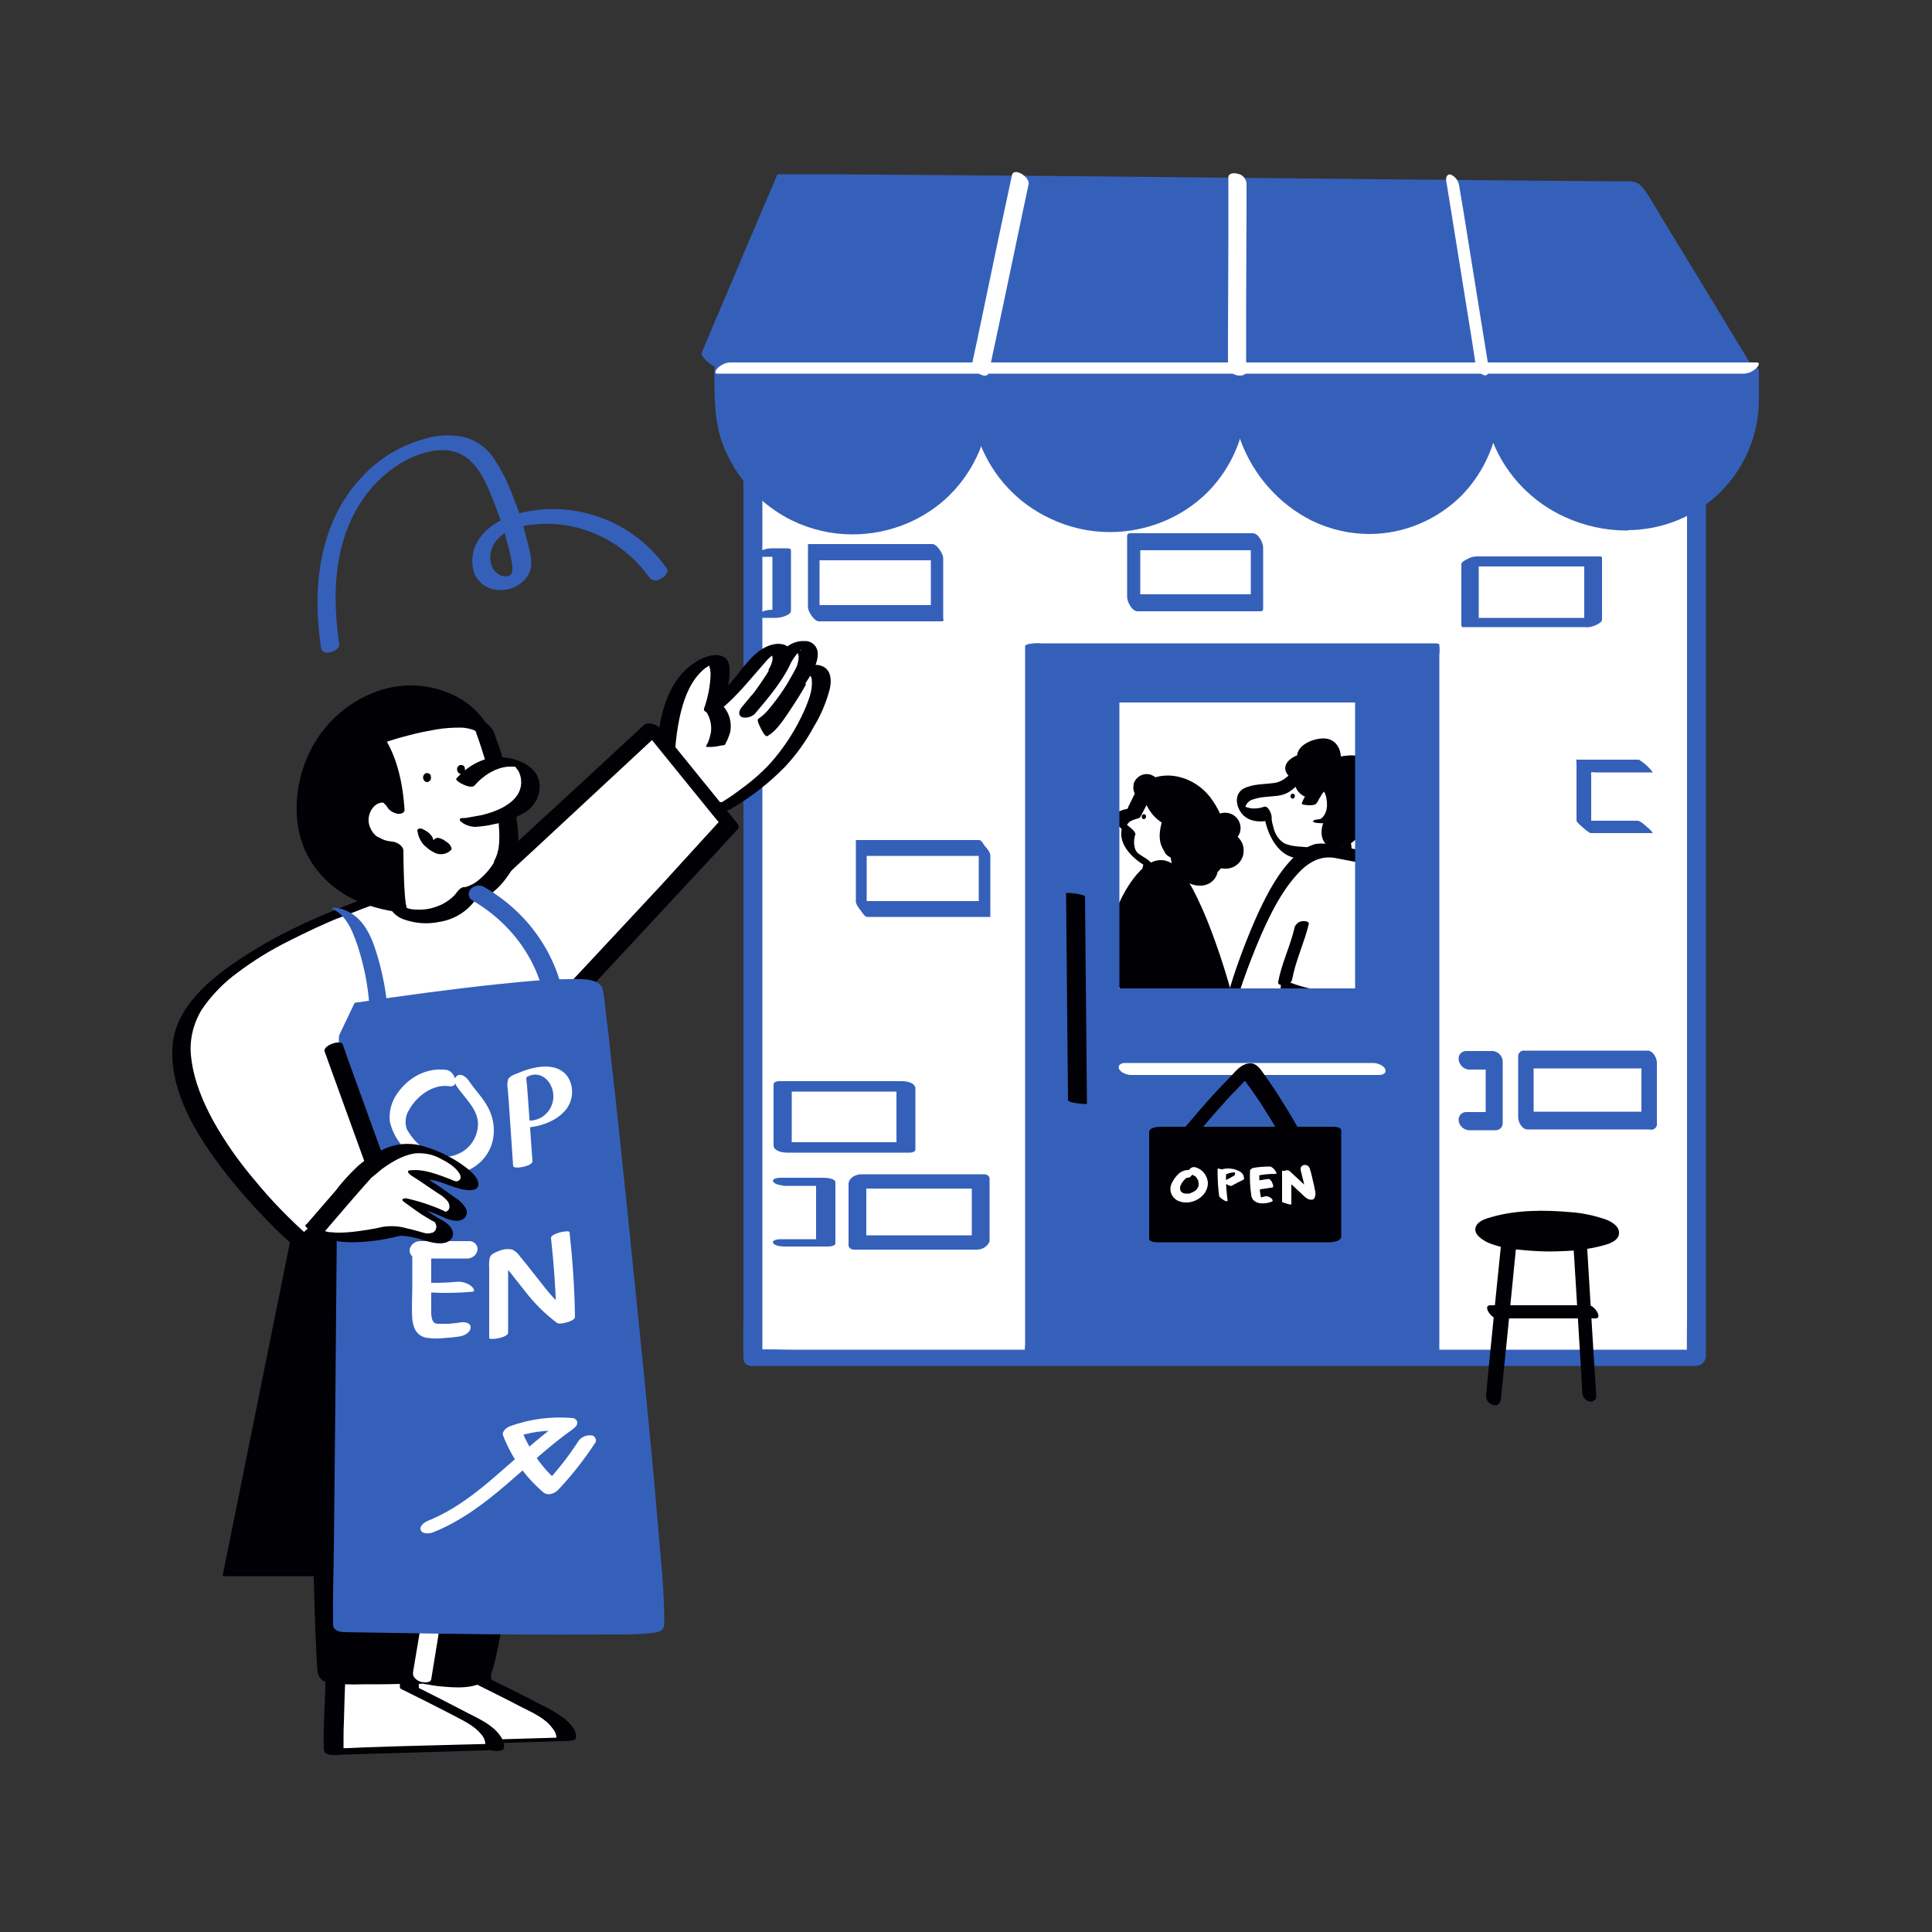 <svg transform="scale(1)" version="1.1" id="FvdMZMlj7a" xmlns="http://www.w3.org/2000/svg" xmlns:xlink="http://www.w3.org/1999/xlink" x="0px" y="0px" viewBox="0 0 500 500" xml:space="preserve" class="pbimage_pbimage__wrapper__image__0LEis false"><rect x="0" y="0" width="500" height="500" fill="#333333" stroke="none"/><title>Store Open 2</title><style type="text/css"> .st0{fill:#FFFFFF;} .st1{fill:#59BE4C;} .st2{fill:#000005;}
 .st2{fill:#000005;}
 .st1{fill:#3560ba;}
 .st0{fill:#FFFFFF;}</style><g id="store"><rect class="st0" x="194.9" y="90.2" width="244.2" height="261.2" fill="#FFFFFF"></rect><path class="st1" d="M439.6,88.1H205.2c-3.1,0-6.3,0-9.5,0h-0.4c-1.5-0.1-2.8,1-2.9,2.5c0,0,0,0,0,0v250.6c0,3.4-0.1,6.8,0,10.2
		c0,0.1,0,0.3,0,0.4c0.1,1,1,1.7,2,1.7h234.3c3.1,0,6.3,0,9.5,0h0.4c1.5,0.1,2.8-1,2.9-2.5c0,0,0,0,0,0V100.4c0-3.4,0.1-6.8,0-10.2
		c0-0.2,0-0.3,0-0.4c0-2.8-4.9-1.8-4.9,0.9v250.6c0,3.4-0.1,6.8,0,10.2c0,0.1,0,0.3,0,0.4l2.9-2.6H205.2c-3.1,0-6.3-0.2-9.5,0h-0.4
		l2,1.7V100.4c0-3.4,0.1-6.8,0-10.2c0-0.2,0-0.3,0-0.4l-2.9,2.6h234.3c3.1,0,6.3,0,9.5,0h0.4c1.3,0.1,2.5-0.8,2.9-2
		c0.2-1-0.5-2-1.5-2.2C439.8,88.1,439.7,88.1,439.6,88.1z" fill="#3560ba"></path><path class="st1" d="M196.8,144.1h4l-0.9-0.3v15.8l3.9-1.8h-4c-1.2,0-2.4,0.3-3.4,1c-0.7,0.5-0.6,1.1,0.4,1.1h4
		c0.9,0,1.8-0.2,2.7-0.6c0.5-0.2,1.2-0.6,1.2-1.2v-15.8c0-0.3-0.8-0.4-0.9-0.4h-4c-1.2,0-2.4,0.3-3.4,1
		C195.8,143.5,195.9,144.1,196.8,144.1L196.8,144.1z" fill="#3560ba"></path><path class="st1" d="M241.2,156.6h-31.9l2.8,3.6v-15.8l-0.3,0.6h31.9l-2.8-3.6v15.8c0,1,1.1,2.3,1.8,2.9c0.4,0.4,1.4,1.1,1.4,0.1
		v-15.8c0-1-1.6-3.6-2.8-3.6h-31.9c-0.4,0-0.3,0.3-0.3,0.6v15.8c0,1,1.6,3.6,2.8,3.6h31.9c0.9,0-0.1-1.7-0.2-2
		C243,158.2,242.1,156.6,241.2,156.6z" fill="#3560ba"></path><path class="st1" d="M233.4,295.6h-31.9l3.4,1.9v-15.8l-1.4,0.8h31.9l-3.4-1.9v15.8c0,1.8,4.9,2.6,4.9,1.1v-15.8
		c0-1.5-2.3-1.9-3.4-1.9h-31.9c-0.4,0-1.4,0.2-1.4,0.8v15.8c0,1.5,2.3,1.9,3.4,1.9h31.9c0.8,0,1.8-0.5,1.2-1.5
		S234.4,295.6,233.4,295.6z" fill="#3560ba"></path><path class="st1" d="M203.1,306.9h11.2l-3.1-1.2v15.8l1.9-0.8h-11.2c-0.5,0-2.2,0.2-1.8,1s2.3,0.9,3,0.9h11.2
		c0.4,0,1.9-0.1,1.9-0.8v-15.8c0-1.1-2.5-1.2-3.1-1.2h-11.2c-0.5,0-2.2,0.2-1.8,1S202.4,306.8,203.1,306.9L203.1,306.9z" fill="#3560ba"></path><path class="st1" d="M254.8,319.7h-31.9l1.3,1.1v-15.8l-3.3,2.6h31.9l-1.3-1.1v15.8c0,2.3,4.6,0.6,4.6-1.5v-15.8
		c0-0.6-0.7-1.1-1.3-1.1h-31.9c-1.4,0-3.3,0.9-3.3,2.6v15.8c0,0.6,0.7,1.1,1.3,1.1h31.9c1.3,0,2.4-0.6,3.1-1.7
		c0.4-0.6,0.2-1.4-0.3-1.8C255.3,319.8,255,319.7,254.8,319.7z" fill="#3560ba"></path><path class="st1" d="M380.1,276.8h7l-2.6-3v15.8l1.8-1.8h-7c-1.1,0.1-1.9,1-1.8,2.1c0,0.1,0,0.2,0,0.2c0.2,1.3,1.3,2.3,2.6,2.4h7
		c1,0,1.8-0.8,1.8-1.8V275c0.1-1.6-1.1-2.9-2.6-3h-7c-1.1,0.1-1.9,1-1.8,2.1c0,0.1,0,0.2,0,0.3C377.8,275.7,378.8,276.7,380.1,276.8
		L380.1,276.8z" fill="#3560ba"></path><path class="st1" d="M426.4,287.7h-31.9l2.4,3.1V275l-1.6,1.5h31.9l-2.4-3.1v15.8c0,1.3,0.7,2.5,1.9,3c0.7,0.4,1.6,0.1,2-0.7
		c0.1-0.2,0.2-0.4,0.1-0.7V275c0-1.2-1-3.1-2.4-3.1h-31.9c-0.8-0.1-1.5,0.5-1.6,1.3c0,0.1,0,0.1,0,0.2v15.8c0,1.2,1,3.1,2.4,3.1
		h31.9C430,292.3,428.6,287.7,426.4,287.7z" fill="#3560ba"></path><path class="st1" d="M414.1,159.9h-31.9l0.5,0.5v-15.8l-4.1,2h31.9l-0.5-0.5v15.8c0,1.2,4.6-0.3,4.6-1.5v-15.9
		c0-0.2-0.1-0.4-0.3-0.5c0,0-0.1,0-0.1,0h-31.9c-0.9,0-1.7,0.2-2.4,0.6c-0.4,0.2-1.7,0.8-1.7,1.4v15.8c0,0.2,0.1,0.4,0.3,0.5
		c0,0,0.1,0,0.1,0h31.9c1.2,0,2.3-0.4,3.3-1.1C414,161.1,415.2,159.9,414.1,159.9z" fill="#3560ba"></path><path class="st1" d="M423.9,212.4H408l3.8,3.3v-15.2c0-0.1-0.1-0.5,0-0.6s1,0,1.2,0h14.7c0.1,0-0.5-0.7-0.4-0.6
		c-0.4-0.4-0.8-0.9-1.3-1.3c-0.4-0.4-0.9-0.8-1.4-1.1c-0.2-0.2-0.4-0.3-0.7-0.3h-15.3c-0.1,0-0.5-0.1-0.6,0s0,1,0,1.2v14.6
		c0,0.2,0.3,0.5,0.4,0.6c0.4,0.4,0.8,0.8,1.3,1.2c0.4,0.4,0.9,0.8,1.4,1.1c0.2,0.2,0.4,0.3,0.7,0.3h15.9c0.1,0-0.5-0.7-0.4-0.6
		c-0.4-0.4-0.8-0.8-1.3-1.2c-0.5-0.4-0.9-0.8-1.4-1.1C424.4,212.6,424.2,212.5,423.9,212.4L423.9,212.4z" fill="#3560ba"></path><polygon class="st1" points="452.9,95.2 183.5,93 203,46.9 424.7,48.9 	" fill="#3560ba"></polygon><path class="st1" d="M451.3,93.4H444l-19.5-0.2L395.4,93l-35.2-0.3l-38.9-0.3l-39-0.3l-36.6-0.3L215,91.5l-22.2-0.2
		c-3.5,0-7-0.2-10.5-0.1h-0.5l3.4,3.5l10.6-25.1l6.8-16l1.9-4.4c0.1-0.3,0.2-0.5,0.3-0.7c0,0-0.3,0.1,0,0c0.4,0,0.7,0,1.1,0h2.2
		l7.3,0.1l24.5,0.2l34.1,0.3l38.9,0.4l39.2,0.4l34.9,0.4l26,0.2l12.7,0.1h0.5l-3.2-2.8l9.5,15.6l15.2,25l3.5,5.7
		c0.6,1,1.5,1.8,2.5,2.5c0.7,0.4,1,0.3,0.5-0.5l-14-23.1l-9.7-15.9c-1.5-2.5-2.9-5-4.5-7.4s-2.7-2.8-5-2.8l-6.3,0l-23.4-0.2
		l-33.8-0.3l-39.4-0.4l-40-0.4l-36-0.3l-27.1-0.2L202,45.1h-0.6h-0.2l-6.6,15.5l-10.6,25l-2.4,5.7c-0.4,0.9,2.6,3.5,3.4,3.5l7.2,0.1
		l19.5,0.2l29.1,0.2l35.2,0.3l38.9,0.3l39,0.3l36.6,0.3l30.7,0.2l22.2,0.2c3.5,0,7,0.2,10.5,0.1h0.5c0.7,0-0.7-1.6-0.8-1.7
		C453.2,94.8,452.1,93.4,451.3,93.4z" fill="#3560ba"></path><path class="st1" d="M220.6,136L220.6,136c-18.3,0-33.2-14.8-33.2-33.2c0,0,0,0,0,0v-7.6h66.4v7.6C253.8,121.1,238.9,136,220.6,136
		C220.6,136,220.6,136,220.6,136z" fill="#3560ba"></path><path class="st1" d="M220.5,133.9c-8.2,0-16.1-3.3-21.9-9.2c-5.6-5.9-8.8-13.7-8.8-21.8c0-2.5,0-5,0-7.5l-2.4,2h66.4l-2.5-2.3
		c0,6,0.3,11.8-1.6,17.6c-2.6,7.8-8.3,14.3-15.6,18C229.8,132.8,225.2,133.9,220.5,133.9c-1.1,0.1-2.4,0.7-2.4,2.1
		c0.2,1.3,1.2,2.2,2.5,2.3c9.4,0,18.5-3.6,25.2-10.2c6.6-6.6,10.4-15.6,10.4-24.9c0-2.5,0-5,0-7.6c-0.2-1.3-1.2-2.2-2.5-2.3h-66.4
		c-1.2,0-2.4,0.6-2.4,2c0,6.7-0.2,13.4,2.2,19.8c3.3,8.6,9.8,15.7,18.1,19.7c4.8,2.3,10.1,3.5,15.4,3.5c1.2,0,2.4-0.6,2.4-2
		C222.9,134.9,221.8,133.9,220.5,133.9z" fill="#3560ba"></path><path class="st1" d="M286.9,136L286.9,136c-18.3,0-33.2-14.9-33.2-33.2v0v-7.6h66.4v7.6C320.2,121.1,305.3,136,286.9,136
		C287,136,287,136,286.9,136z" fill="#3560ba"></path><path class="st1" d="M286.7,134.2c-8.2,0-16-3.3-21.7-9.2c-5.7-6-8.9-13.9-8.8-22.2c0-2.5,0-5,0-7.5L254,97h66.4l-2.7-1.9
		c0,6,0.2,11.9-1.7,17.7c-2.7,7.9-8.3,14.4-15.7,18.2C296.1,133,291.5,134.2,286.7,134.2c-1,0-2.3,0.4-2.2,1.6s1.7,1.9,2.7,1.9
		c9.4,0,18.5-3.6,25.2-10.2c6.5-6.5,10.2-15.4,10.2-24.6c0-2.5,0-5,0-7.6c0-1.1-1.8-1.9-2.7-1.9h-66.4c-1.1,0-2.2,0.3-2.2,1.6v7.3
		c0,4.2,0.8,8.4,2.3,12.4c3.3,8.6,9.8,15.6,18.2,19.5c4.8,2.3,10.1,3.5,15.4,3.5c1,0,2.3-0.4,2.2-1.6S287.7,134.2,286.7,134.2z" fill="#3560ba"></path><path class="st1" d="M353.3,136L353.3,136c-18.3,0-33.2-14.9-33.2-33.2v0v-7.6h66.4v7.6C386.5,121.1,371.7,136,353.3,136
		C353.4,136,353.3,136,353.3,136z" fill="#3560ba"></path><path class="st1" d="M352.4,133.7c-8.3,0.1-16.4-3.2-22.4-9c-5.4-5.4-8.4-12.8-8.4-20.4c0-2.5,0-5,0-7.5l-0.6,0.6h66.4l-2.5-3.9
		c0,6.2,0.3,12.3-1.8,18.3C378.6,125,366.2,133.7,352.4,133.7c-1.5,0,0.4,4.5,1.9,4.5c9,0,17.6-3.6,24-10c6.2-6.4,9.7-14.9,9.8-23.8
		c0-2.5,0-5,0-7.5c0-0.9-0.3-1.7-0.8-2.4c-0.3-0.5-1-1.4-1.6-1.4h-66.4c-0.3,0-0.6,0.3-0.6,0.6c0,0,0,0,0,0v7.3
		c0,4.5,0.8,8.9,2.4,13.1c3.3,8.9,9.8,16.3,18.3,20.6c4.7,2.3,9.8,3.5,15.1,3.5C355.7,138.2,353.9,133.7,352.4,133.7z" fill="#3560ba"></path><path class="st1" d="M419.7,136L419.7,136c-18.3,0-33.2-14.9-33.2-33.2v0v-7.6h66.4v7.6C452.9,121.1,438.1,136,419.7,136
		C419.7,136,419.7,136,419.7,136z" fill="#3560ba"></path><path class="st1" d="M418.3,134.7c-7.9,0-15.4-3.4-20.7-9.2c-5.6-6.1-8.7-14.1-8.7-22.3c0-2.5,0-5,0-7.4l-0.9,0.7h66.4l-3.8-1.8
		c0,6.1,0.2,12.1-1.8,18c-2.8,8.1-8.6,14.8-16.2,18.7C428.1,133.5,423.2,134.7,418.3,134.7c-1,0-1.1,0.6-0.5,1.3
		c0.9,0.8,2.1,1.2,3.3,1.2c9.1,0,17.9-3.6,24.3-10c6.3-6.4,9.8-14.9,9.8-23.8v-7.5c0-0.5-1.1-1.1-1.4-1.2c-0.7-0.4-1.6-0.6-2.4-0.6
		h-66.4c-0.5,0-0.9,0.1-0.9,0.7v7.3c0,4.2,0.8,8.4,2.3,12.4c3.5,8.6,10.2,15.5,18.6,19.3c5,2.3,10.5,3.5,16,3.5c1,0,1.1-0.7,0.5-1.3
		C420.6,135.2,419.5,134.7,418.3,134.7z" fill="#3560ba"></path><path class="st0" d="M185.7,96.7h265.5c1.2,0,2.3-0.5,3.2-1.3c0.4-0.3,1.4-1.6,0.2-1.6H199.8c-3.4,0-6.9,0-10.3,0h-0.4
		c-1.2,0-2.3,0.5-3.2,1.3C185.5,95.4,184.5,96.7,185.7,96.7L185.7,96.7z" fill="#FFFFFF"></path><path class="st0" d="M317.9,45.9l0,16.5l-0.1,26.2v6c0.1,1.2,1,2.2,2.2,2.5c0.8,0.2,2.5,0.2,2.5-1l0-16.5l0.1-26.2v-6
		c-0.2-1.2-1-2.2-2.2-2.4C319.6,44.7,317.9,44.7,317.9,45.9L317.9,45.9z" fill="#FFFFFF"></path><path class="st0" d="M255.9,96.4l3.5-16.4l5.5-26.2l1.3-6.1c0.4-1.9-3.8-4.5-4.3-2.4l-3.5,16.4L252.9,88l-1.3,6
		C251.2,95.9,255.4,98.6,255.9,96.4L255.9,96.4z" fill="#FFFFFF"></path><path class="st0" d="M385.3,95.4l-2.6-16.1l-4.1-25.5l-1-5.9c-0.2-1.2-1-2.2-2.1-2.7c-1.1-0.3-1.4,0.9-1.2,1.7l2.6,16.1l4.1,25.5
		l0.9,5.9c0.2,1.2,1,2.2,2.1,2.7C385.1,97.4,385.4,96.3,385.3,95.4L385.3,95.4z" fill="#FFFFFF"></path><path class="st2" d="M302,222.2l-3.9-6.6c0,0-3.1-9-2.3-10.4c1-2,4.3-3.6,9-3c4.5,0.6,9.4,5,11,14.3c0.4,1.9,0.1,3.9-0.7,5.6
		C313.7,225.2,310.3,228.2,302,222.2z" fill="#000005"></path><path class="st2" d="M303.6,222.2l-2.2-3.7c-0.7-1-1.2-2-1.8-3c-0.6-1.5-1-3-1.4-4.5c-0.3-1-0.5-2-0.7-3c-0.1-0.4-0.1-0.9-0.2-1.3
		c0-0.2,0-0.3,0-0.2c0-0.1,0-0.3,0.1-0.4c-0.1,0.4,0.1,0,0.2-0.2c0.1-0.2,0.2-0.3,0.4-0.5c0.4-0.4,0.8-0.7,1.4-1
		c1.3-0.6,2.7-0.9,4.1-0.9c0.7,0,1.4,0,2.1,0.2c0.4,0,0.7,0.1,1.1,0.3c0.8,0.3,1.5,0.7,2.1,1.2c1.9,1.6,3.3,3.7,4.1,6
		c1.2,3.1,2.3,6.9,0.8,10.1c-0.5,1.4-1.7,2.5-3.2,2.9c-0.9,0.1-1.9,0-2.8-0.3c-1.7-0.6-3.4-1.5-4.9-2.7c-0.6-0.4-1.8-0.6-2.3,0.1
		s0.4,1.7,0.9,2.1c4,2.8,10.8,6.2,14.6,1.3c2-2.7,2-6.2,1.3-9.4c-0.7-3.3-2.1-6.4-4.2-9.1c-3.7-4.7-10.4-7.1-16-4.3
		c-1.2,0.5-2.2,1.4-2.8,2.4c-0.3,0.8-0.4,1.7-0.2,2.5c0.4,2.4,1,4.7,1.8,7c0.4,1.2,0.9,2.4,1.5,3.5l3,5.1c0.4,0.8,1.3,1.4,2.2,1.4
		c0.5,0.1,1-0.3,1.1-0.9C303.7,222.6,303.7,222.4,303.6,222.2z" fill="#000005"></path><path class="st0" d="M301.6,213.4L301.6,213.4c-2.8-1.4-4.8-4-5.6-7l-0.3-1.1c-1.3,2.3-2.1,4.1-2.9,5.4c0,0-6.6,1.1-1.2,4.4
		c-0.9,2.9,0.5,6.1,3.2,7.5c2.5,1.4,2.6,1.9,2.2,2.8c-0.3,2.5-0.6,5-0.6,7.5c0,0-0.4-3.4,3.6-3.5c4.5-0.1,5.2,0.9,5.2,0.9
		s-0.3-0.1-0.5-0.9l-1.2-7.5c0,0-4.3,0.2-1.8-8.3" fill="#FFFFFF"></path><path class="st2" d="M300.9,212.2c-2.5-1.2-3.2-3.5-3.8-6c-0.1-0.4-2.3-2.9-2.6-2.3c-0.6,1.1-1.2,2.2-1.7,3.3l-0.7,1.4
		c-0.1,0.1-0.2,0.7-0.3,0.7c-0.3,0.1-0.6,0.2-0.8,0.2c-0.5,0.1-0.9,0.3-1.4,0.5c-3.4,1.7,1.3,5.2,2.9,6.2l-2-2.4
		c-1.5,4.3,2.3,8.1,5.6,10.1c0.2,0.2,0.4,0.3,0.7,0.4c-0.7-1-0.9-1.3-0.8-1c0,0,0,0.1,0,0.1c-0.1,0.2-0.1,0.5-0.2,0.7
		c-0.2,0.8-0.3,1.7-0.3,2.6c-0.1,1.6-0.2,3.1-0.3,4.7l2.7,2.4c-0.1-1.4,0.8-2.7,2.2-3.1c1.5-0.3,3.1-0.3,4.6,0
		c0.4,0.1,0.7,0.2,1.1,0.3c0.1,0,0.1,0,0.1,0c-0.4-0.4-0.7-0.7-1.1-1l-0.2-1.3c2,0.7,2,2.6,1.8,1.2c-0.1-0.3-0.1-0.6-0.2-1l-0.4-2.6
		c-0.2-1.2-0.4-2.4-0.6-3.6c-0.1-0.9-1.6-2.6-2.5-2.6c-0.2,0-0.4,0-0.3,0s-0.2-0.1-0.2-0.1s0,0,0,0s0.9,0.8,0.9,0.8
		s-0.2-0.6-0.2-0.7c-0.1-0.5-0.1-1-0.1-1.4c0.1-1.5,0.3-2.9,0.8-4.3c0.2-0.8-2.6-3-2.7-2.4c-0.9,2.9-1.4,6.1,0.7,8.6
		c0.8,1,2.2,2.3,3.6,2.3l-2.5-2.6c0.3,1.8,0.6,3.6,0.9,5.4c0.4,2.2,0.7,4.8,3.2,5.6c1,0.3-0.1-1.2-0.2-1.3c-1.7-2.1-4.6-2.4-7.1-2.3
		c-2.1,0.1-4.1,1.3-3.8,3.6c0.2,0.8,0.7,1.4,1.4,1.9c0.1,0.1,1.4,1.1,1.4,0.5c0.1-1.6,0.2-3.1,0.3-4.7c0-0.8,0.1-1.6,0.3-2.4
		c0.2-0.5,0.2-1.1,0-1.7c-0.7-1.2-1.6-2.2-2.8-2.9c-1-0.7-2-1-2.5-2.2c-0.4-1.2-0.4-2.5,0-3.8c0.3-0.7-1.6-2.1-2-2.4
		c-1.1-0.7,0.1,0.1-0.1,0.2c0,0,0-0.3,0-0.4c0.2-0.3,0.4-0.5,0.6-0.7c0.6-0.4,1.2-0.6,1.9-0.8c0.7-0.2,0.8-0.2,1.2-1
		c0.8-1.6,1.6-3.1,2.5-4.6l-2.6-2.3c1,4.4,3.8,8.2,7.9,10.4c0.6,0.3,0.8,0.1,0.5-0.5c-0.4-0.8-1.1-1.4-1.9-1.9L300.9,212.2z" fill="#000005"></path><path class="st2" d="M296,210.7c-0.4,0.1-0.6,0.4-0.5,0.8c0,0,0,0.1,0,0.1c0.3,0.7,1.1,0.4,1.1-0.3
		C296.6,211,296.4,210.7,296,210.7C296.1,210.7,296,210.7,296,210.7z" fill="#000005"></path><path class="st2" d="M317.3,257.7c0,0-8.4-31.2-15.6-33.3s-14.6,18.2-14.2,24.2S301,264.6,317.3,257.7z" fill="#000005"></path><path class="st2" d="M318.9,257.7c-1.3-4.8-2.8-9.6-4.5-14.3c-1.3-3.6-2.7-7.2-4.4-10.7c-1.4-2.9-3-6-5.4-8.2
		c-6.1-5.8-11.9,3-14.4,8c-1.8,3.7-3.2,7.5-4,11.5c-0.7,3.2-0.7,6,1.2,8.9c2.6,3.9,7.1,6.5,11.5,7.9c6.3,1.8,13,1.3,19-1.3
		c2-0.8,0.4-4.2-1.5-3.4c-8.1,3.4-19.3,3.4-25.6-3.7c-0.8-0.8-1.4-1.8-1.7-2.9c-0.1-0.4-0.2-0.8-0.1-1.2c0-0.7,0.1-1.3,0.2-1.9
		c0.6-3.5,1.7-6.9,3.2-10.1c1.3-3.1,3-6.4,5.5-8.7c0.8-0.8,1.8-1.3,2.9-1.4c0.2,0,0.3,0,0.5,0c0.5,0.1-0.1-0.1,0.3,0.1
		c0.1,0.1,0.7,0.4,0.3,0.1c0.2,0.2,0.5,0.4,0.7,0.6c0.2,0.2,0.4,0.4,0.6,0.6c-0.3-0.3,0.3,0.3,0.3,0.4c0.4,0.5,0.8,1,1.1,1.6
		c0.8,1.3,1.5,2.6,2.2,3.9c1.5,3.2,2.9,6.5,4.1,9.9c1.8,4.9,3.3,9.6,4.6,14.4c0.2,1,1,1.7,2,1.8c0.8-0.1,1.4-0.8,1.3-1.6
		C319,257.8,319,257.7,318.9,257.7z" fill="#000005"></path><ellipse class="st2" transform="matrix(0.289 -0.957 0.957 0.289 5.298 456.269)" cx="309.9" cy="224.6" rx="4.1" ry="4.9" fill="#000005"></ellipse><path class="st2" d="M310.4,229.2c-0.6,0-1.2-0.1-1.8-0.3c-1.3-0.4-2.4-1.2-3.2-2.3c-1.3-1.8-0.9-4.4,0.9-5.7
		c0.3-0.2,0.6-0.4,0.9-0.5c1.3-0.5,2.7-0.6,4-0.2c2.8,0.9,4.5,3.5,3.8,5.9C314.4,228.1,312.5,229.3,310.4,229.2z M309.5,220.7
		c-0.6,0-1.3,0.1-1.9,0.4c-1,0.4-1.7,1.2-2,2.1l0,0c-0.3,1-0.1,2.1,0.5,2.9c0.7,1,1.7,1.7,2.8,2c2.4,0.7,4.9-0.3,5.5-2.3
		s-0.9-4.2-3.3-4.9C310.6,220.8,310,220.7,309.5,220.7L309.5,220.7z M305.2,223.1L305.2,223.1z" fill="#000005"></path><ellipse class="st2" transform="matrix(0.289 -0.957 0.957 0.289 14.633 459.587)" cx="316.8" cy="219.9" rx="4.5" ry="4.8" fill="#000005"></ellipse><path class="st2" d="M317,224.8c-0.5,0-1.1-0.1-1.6-0.2c-1.3-0.4-2.4-1.2-3.1-2.4c-0.7-1.1-0.8-2.5-0.5-3.7l0,0
		c0.9-2.6,3.7-4,6.3-3.2c0,0,0,0,0,0c1.3,0.4,2.4,1.2,3.1,2.4c0.7,1.1,0.8,2.5,0.5,3.7C321.1,223.5,319.2,224.9,317,224.8z
		 M312.6,218.7c-0.3,1.1-0.2,2.2,0.4,3.1c0.6,1,1.5,1.7,2.6,2.1c2.2,0.8,4.6-0.4,5.4-2.6c0.3-1.1,0.2-2.2-0.4-3.1
		c-0.6-1-1.5-1.7-2.7-2.1C315.8,215.2,313.4,216.4,312.6,218.7L312.6,218.7z" fill="#000005"></path><ellipse class="st2" transform="matrix(0.289 -0.957 0.957 0.289 20.358 455.824)" cx="317.2" cy="214.2" rx="3.5" ry="3.6" fill="#000005"></ellipse><path class="st2" d="M317.2,218.1c-2.2,0-4-1.8-4-4c0-0.3,0-0.7,0.1-1c0.3-1,1-1.8,1.9-2.3c0.9-0.5,2-0.6,3-0.3
		c2.1,0.6,3.3,2.8,2.7,4.9C320.4,217,318.9,218.1,317.2,218.1z M317.1,211.1c-0.5,0-1,0.1-1.5,0.4c-0.7,0.4-1.3,1-1.5,1.9
		c-0.5,1.7,0.4,3.4,2.1,4c1.7,0.5,3.4-0.4,4-2.1c0.5-1.7-0.4-3.4-2.1-4C317.7,211.1,317.4,211.1,317.1,211.1L317.1,211.1z" fill="#000005"></path><ellipse class="st2" transform="matrix(0.737 -0.676 0.676 0.737 -59.684 254.511)" cx="296.8" cy="203.9" rx="3.1" ry="3.1" fill="#000005"></ellipse><path class="st2" d="M296.8,207.3c-1.9,0-3.5-1.6-3.5-3.5c0-0.3,0.1-0.7,0.1-1l0,0c0.6-1.8,2.5-2.9,4.4-2.3
		c1.8,0.6,2.9,2.5,2.3,4.4C299.7,206.3,298.3,207.3,296.8,207.3z M294.2,203.1c-0.4,1.4,0.4,3,1.8,3.4s3-0.4,3.4-1.8
		c0.4-1.4-0.4-3-1.8-3.4c0,0,0,0,0,0C296.1,200.8,294.6,201.6,294.2,203.1z" fill="#000005"></path><path class="st0" d="M336.4,200c0,0-2.3,3.8-5.5,4.3s-9.5,0.4-9.6,3.6s4.3,3.6,6.9,2.7c0,0,0.7,8.4,5.9,9.8s7.3-0.3,8.2,3
		c0,0,7,4.8,6.6-1.7c-0.1-1,0.3-13.6-7.9-16.3C340.9,205.4,336.3,204.1,336.4,200z" fill="#FFFFFF"></path><path class="st2" d="M335.3,198.5c-1.2,1.9-3.1,3.7-5.3,4.1c-2.6,0.4-5.5,0.2-8,1.4c-2.7,1.4-2.2,4.7-0.5,6.7s5,2.3,7.5,1.4l-2-2.5
		c0.3,4,2,8.8,5.3,11.2c2.4,1.7,5.4,1.6,8.1,1.9c0.3,0,0.6,0.1,0.9,0.2c0,0.1-0.2-0.8-0.3-0.4c0.1,0.5,0.3,0.9,0.5,1.2
		c0.4,0.6,1,1.1,1.7,1.4c1.4,0.8,3.2,1.7,4.8,1.3c2-0.5,1.9-2.8,1.9-4.4c0-4.1-0.9-8.2-2.6-12c-1.3-2.8-3.5-5-6.3-6.2
		c-1.6-0.6-3.5-1.1-3.5-3c-0.1-0.9-0.5-1.8-1.3-2.3c-0.6-0.4-1.1-0.2-1.1,0.6c0.2,3.4,2.3,6.3,5.4,7.6c0.9,0.3,1.8,0.7,2.6,1.1
		c1.1,0.7,1.9,1.7,2.5,2.9c1.1,2.3,1.7,4.8,1.8,7.4c0.1,1.3,0.6,4-0.5,4.9c-0.9,0.7-2.2,0.2-3.1-0.2c-0.5-0.2-0.9-0.4-1.4-0.7
		c-0.2-0.1-0.3-0.2-0.4-0.3l1.2,1.9c-0.6-2-1.7-3.9-3.9-4.3s-4.8-0.1-7-1.2c-1.4-0.9-2.3-2.3-2.7-3.9c-0.2-0.7-0.4-1.5-0.5-2.3
		c0-0.1,0,0.2,0-0.1c0-0.1,0-0.2,0-0.3v-0.3c-0.1-0.8-0.9-2.9-2-2.5c-1.1,0.4-2.2,0.5-3.3,0.4c-0.5-0.1-1-0.2-1.5-0.4
		c-0.1,0-0.2-0.1-0.2-0.1c-0.1-0.1-0.1-0.1,0,0l0.2,0.4c0-0.1,0-0.2,0-0.3c0.2-0.7,0.7-1.3,1.4-1.7c1-0.4,2.2-0.7,3.3-0.8
		c2.1-0.3,4.6-0.1,6.5-1.3c1.5-0.9,2.7-2.2,3.6-3.7C338.1,200.5,336,197.4,335.3,198.5z" fill="#000005"></path><path class="st2" d="M350.6,214.5c0,0,4.3,1.4,5.1-0.9s-2-1.9-2-1.9s3.5-4.7-0.9-5.8c0,0,3.9-3.5,1.1-7.1s-8.7-1.7-8.7-1.7
		s0.4-5.3-4.1-4.8s-3.6,3.7-3.6,3.7s-2.9,0.2-3.1,2s2,2.6,2,2.6s0.6,5.2,4.6,4.7l3.5,6.7c-0.9,1.5-0.9,3.3-0.1,4.8
		C345.6,219.4,350.6,217.9,350.6,214.5z" fill="#000005"></path><path class="st2" d="M349.3,215.7c2.4,0.8,5.6,0.7,7.4-1.3c0.8-0.9,1.4-2.6,0.2-3.4c-0.8-0.4-1.8-0.6-2.7-0.4l1,1.1
		c0.7-0.9,1.2-2,1.5-3.1c0.4-2-0.8-3.2-2.6-3.8l-0.1,1.4c2.8-2.5,3.9-6.8,0.5-9.3c-2.5-1.9-6.3-1.6-9.2-0.7l1.7,0.4
		c0.2-2.9-1.4-5.5-4.5-5.5c-2.9,0-7.7,2-6.7,5.7l2.2-1.9c-1.8,0.2-4.2,1.1-5.1,2.8s0.5,3.5,2.2,4.1l-0.5-0.6c0.1,1.1,0.5,2.1,1,3.1
		c1,1.7,2.9,2.5,4.8,2.2l-1.2-0.3l3.5,6.7l0.2-0.8c-1.5,2.5-1.3,6.8,2.2,7.2c3.1,0.4,7.1-1.9,7.2-5.3c0-1.4-3.4-0.1-3.5,1.1
		s-1.2,2.6-2.5,1.5c-0.9-1-1.1-2.3-0.8-3.6c0.1-0.4,0.3-0.8,0.5-1.1c-0.2,0.5,0,0,0.1-0.2c0-0.1,0-0.3,0-0.4
		c-0.2-0.4-0.4-0.8-0.6-1.1l-1.2-2.3l-1.7-3.2c-0.2-0.4-0.8-0.4-1.2-0.3c-2.1,0.2-3.1-2.6-3.3-4.1c0-0.3-0.2-0.4-0.5-0.6
		c0.2,0.1,0,0-0.1-0.1c-0.2-0.1-0.4-0.3-0.6-0.4c-0.5-0.5-0.5-0.9-0.7-1.6c0-0.1,0.1-0.5-0.1-0.1c0,0.1,0.2-0.1,0.4-0.1l0.6-0.1
		c0.8-0.1,2.5-0.9,2.2-1.9c0-0.1,0,0,0,0.1c0-0.1,0-0.2,0-0.4c0-0.3,0-0.6,0.1-0.9c0.1-0.3,0.1-0.3,0.4-0.4c0.7-0.2,1.4-0.2,2.1,0.1
		c1.4,0.7,1.9,2.6,1.7,4.1c-0.1,0.8,1.3,0.6,1.7,0.4h0.1c0.4-0.1-0.3,0.1,0.2,0c0.5-0.1,1-0.2,1.5-0.2c1.5-0.2,3,0.1,4.2,0.9
		c1.6,1,2.3,2.9,1.8,4.6c-0.2,0.6-0.5,1.2-0.9,1.6c-0.1,0.2-0.3,0.4-0.5,0.6c-0.4,0.4-0.9,1.2,0,1.4c2.5,0.7,1.7,3.2,0.7,4.6
		c-0.7,0.9,0.1,1.2,1,1.1h0.1c0.2,0,0.4,0,0.6,0.1c0.1,0.1,0.2,0.2,0.3,0.4c0.1,0.4-0.5,1,0.1,0.6s0-0.1-0.3-0.1c-0.3,0-0.7,0-1-0.1
		c-0.4-0.1-0.8-0.2-1.1-0.3C350.7,213.1,347.7,215.2,349.3,215.7z" fill="#000005"></path><path class="st0" d="M339.1,207.5c0,0,1.9-4.7,4.4-3.9s3,8.9-1.5,8.4" fill="#FFFFFF"></path><path class="st2" d="M341,207.5c0.1-0.2,0.2-0.4,0.3-0.6c0.3-0.5,0.6-1,0.9-1.5c0.2-0.3,0.4-0.5,0.6-0.7l0.3-0.3l0.2-0.1
		c0.1-0.1,0.1-0.1,0,0l0.1-0.1c0.1-0.1,0.5-0.2,0.2-0.1c0.1,0,0.4-0.1-0.1,0c-0.2,0-0.4,0-0.6,0.1c-0.3,0-0.6,0-0.9,0
		c0.3,0.1-0.2-0.1,0,0l0.1,0.1c0.2,0.1-0.1-0.1,0,0c0.3,0.3,0.6,0.6,0.8,1c0,0.1,0.2,0.4,0.2,0.6c0.1,0.3,0.2,0.6,0.2,0.9
		c0.2,1.1,0.2,2.3-0.2,3.4c-0.2,0.5-0.5,1-0.9,1.4l-0.1,0.1c-0.1,0.1,0.1-0.1-0.1,0.1c-0.1,0-0.1,0.1-0.2,0.1h-0.1
		c-0.1,0.1-0.1,0,0.1,0c0,0-0.1,0-0.2,0.1h0.2h0.2c-0.3,0,0.5,0,0.2,0h0.1c-0.5,0-1,0-1.5,0.1c-0.2,0-0.7,0.1-0.9,0.3
		c-0.4,0.5,1.1,0.6,1.3,0.6c1.8,0.2,4.1-0.1,5.1-1.8c0.6-1.2,0.9-2.6,0.6-3.9c-0.1-1.2-0.6-2.4-1.5-3.2c-1.2-0.7-2.6-0.9-4-0.6
		c-0.9,0.1-1.8,0.6-2.5,1.2c-0.9,0.9-1.6,2-2,3.2c-0.2,0.4,1.7,0.5,1.9,0.5c0.5,0,1.6,0,1.9-0.5L341,207.5z" fill="#000005"></path><path class="st2" d="M334.5,205.4c-0.4,0.1-0.6,0.4-0.5,0.8c0,0,0,0.1,0,0.1c0.3,0.7,1.1,0.4,1.1-0.3
		C335.2,205.7,334.9,205.4,334.5,205.4C334.6,205.4,334.6,205.4,334.5,205.4z" fill="#000005"></path><path class="st0" d="M360.2,223.1l-15.3-2.9c-15.3-4-27.6,44.2-27.6,44.2l14.5-0.9c0.1-1.9,0.8-8.7,0.8-9v0.3
		c8.9,4.3,19.2,4.4,28.2,0.4c-1.2-7.1-2.8-14.1-4.8-21" fill="#FFFFFF"></path><path class="st2" d="M359.3,221.4l-14.2-2.7c-1.5-0.4-3.1-0.5-4.6-0.3c-2.1,0.6-3.9,1.7-5.4,3.2c-4.2,4-7,9.4-9.4,14.5
		c-2.5,5.5-4.7,11.2-6.6,17c-1,3.2-2,6.4-2.8,9.6c-0.1,0.5,1.2,3.4,1.8,3.3l14.5-0.9v-0.1c0.2-3,0.7-6,0.8-9l-1.8-3.1v0.3
		c0.1,0.6,0.4,1.2,0.7,1.7c0.2,0.4,0.5,1.3,1,1.5c2.6,1.3,5.5,2.3,8.4,2.8c6.7,1.3,13.7,0.5,19.9-2.3v-0.1
		c-1.1-7.2-2.7-14.2-4.9-21.1c-0.3-0.8-0.7-1.6-1.1-2.3c-0.1-0.1-0.8-1.1-0.6-0.4c1.4,4.5,2.5,9,3.5,13.6c0.3,1.6,0.6,3.1,0.9,4.7
		c0.1,0.4,0.6,1.9,0.4,2.4s-2,0.8-2.4,1c-3.3,1.2-6.7,1.8-10.2,1.9c-3.6,0.1-7.2-0.4-10.6-1.4c-1.7-0.5-3.3-1.1-4.9-1.9l1.7,3.2
		v-0.3c-0.2-0.8-0.5-1.5-0.9-2.1c-0.1-0.2-0.9-1.2-0.9-1c0,1.7-0.3,3.4-0.5,5.1c-0.1,1.1-0.2,2.1-0.3,3.2c-0.1,0.7,0.1,0.6-0.5,0.7
		c-1.5,0.2-3,0.3-4.5,0.3l-6,0.4l-3.6,0.2l1.8,3.3c2.1-8.4,5-16.5,8.4-24.4c2.4-5.4,5.1-10.9,9.1-15.4c2.7-3.1,6.1-5.3,10.3-4.4
		c5,1,10.1,1.9,15.1,2.9c-0.2-0.6-0.4-1.2-0.7-1.8c-0.2-0.4-0.6-1.5-1.1-1.6L359.3,221.4z" fill="#000005"></path><path class="st2" d="M335.1,239.8c-1.1,4.9-3.4,9.4-4.3,14.3c-0.2,0.9,1.1,0.9,1.7,0.8c0.8-0.1,1.8-0.6,1.9-1.4
		c0.9-4.9,3.1-9.4,4.3-14.3c0.2-0.8-1.2-0.9-1.7-0.8C336.2,238.5,335.5,239,335.1,239.8z" fill="#000005"></path><path class="st1" d="M267.8,167v183.4h102.2V167H267.8z M353.2,256.4h-66.1v-75.1h66.1V256.4z" fill="#3560ba"></path><path class="st1" d="M265.3,167.2v180.7c-0.1,0.8-0.1,1.6,0,2.5c0,0.1,0,0.2,0,0.3c0,0.3,1.1,0.3,1.3,0.3h102.2
		c0.5,0,3.7,0,3.7-0.8V169.5c0.1-0.8,0.1-1.6,0-2.4c0-0.1,0-0.2,0-0.3c0-0.3-1.1-0.3-1.3-0.3H269c-0.9,0-2.6-0.1-3.4,0.5
		s0.5,0.6,1,0.6h98c1.3,0,2.7,0.1,4,0h0.2l-1.3-0.3v175.9c0,2.4-0.2,4.8,0,7.2c0,0.1,0,0.2,0,0.3l3.7-0.8h-98c-1.3,0-2.7-0.1-4,0
		H269l1.3,0.3V169.5c0.1-0.8,0.1-1.6,0-2.4c0-0.1,0-0.2,0-0.3C270.2,166.2,265.3,166.4,265.3,167.2z" fill="#3560ba"></path><path class="st1" d="M354.4,255.8h-66l1.3,0.3v-75.1l-3.7,0.8h66l-1.3-0.3v75.1c0,0.6,5,0.4,5-0.5v-75.1c0-0.3-1.1-0.3-1.3-0.3
		h-66.1c-0.5,0-3.7,0-3.7,0.8v75.1c0,0.3,1.1,0.3,1.3,0.3h66c0.9,0,2.6,0.1,3.4-0.5S354.9,255.8,354.4,255.8z" fill="#3560ba"></path><path class="st2" d="M275.9,231.1l0.5,53.6c0,0.8,4.9,1.1,4.9,1l-0.5-53.6C280.8,231.3,275.9,231,275.9,231.1L275.9,231.1z" fill="#000005"></path><path class="st0" d="M292.7,278.2H357c0.9,0,1.9-0.5,1.5-1.5s-2.1-1.6-3.1-1.6h-64.3c-0.9,0-1.9,0.5-1.5,1.5
		S291.7,278.2,292.7,278.2L292.7,278.2z" fill="#FFFFFF"></path><rect class="st2" x="300" y="292.7" width="44.6" height="27.6" fill="#000005"></rect><path class="st2" d="M345.2,319.1h-44.6l1.9,0.9v-27.6l-3.1,1.4h44.6l-1.9-0.9v27.6c0,1.5,5,1.2,5-0.4v-27.6c0-0.7-1.4-0.9-1.9-0.9
		h-44.7c-0.8,0-3.1,0.1-3.1,1.4v27.6c0,0.7,1.4,0.9,1.9,0.9h44.6c0.8,0,2.6-0.1,3-1.1S345.9,319.1,345.2,319.1z" fill="#000005"></path><path class="st2" d="M310.7,292.4c2-2.4,4.1-4.8,6.2-7.1c1-1.2,2.1-2.3,3.2-3.4c0.5-0.6,1.1-1.1,1.6-1.7l0.8-0.8l0.3-0.3
		c0.5-0.4,0.4-0.5-0.2,0h-1.1c0.5,0.1,0.8,0.8,1.1,1.2c0.5,0.6,0.9,1.2,1.4,1.9c0.9,1.3,1.9,2.7,2.7,4c1.7,2.7,3.4,5.4,4.9,8.1
		c1.1,1.9,5.2-0.9,4.1-2.8c-1.8-3.2-3.8-6.4-5.8-9.5c-1-1.5-2.1-3.1-3.2-4.6c-1-1.4-2-2.6-4-2.1s-3.2,2.3-4.5,3.6s-2.6,2.7-3.9,4.1
		c-2.6,2.8-5,5.7-7.5,8.6c-0.6,0.6-0.5,1.5,0,2.1c0.2,0.1,0.3,0.3,0.5,0.3C308.7,294.1,309.9,293.2,310.7,292.4L310.7,292.4z" fill="#000005"></path><path class="st0" d="M307.5,302.8c-1.1,0-2.1,0.5-2.8,1.3c-0.6,0.6-1.1,1.4-1.5,2.2c-0.4,0.9-0.4,1.9,0,2.8c0.4,0.8,1.1,1.5,2,1.8
		c3.2,1.2,7.5-1.2,7.4-4.9c-0.2-1.8-1.4-3.4-3.2-3.9c-0.6-0.2-1.3,0.1-1.6,0.6c-0.2,0.5,0.1,1.1,0.6,1.3c0,0,0.1,0,0.1,0l0.2,0.1
		c-0.2-0.1-0.1,0,0,0c0.1,0.1,0.3,0.1,0.4,0.2c0,0,0.2,0.1,0.1,0s0,0,0.1,0.1s0.2,0.2,0.3,0.3s0.2,0.3,0.1,0.1
		c0.1,0.1,0.1,0.2,0.2,0.4c0.1,0.1,0.1,0.2,0.2,0.3s0.1,0.2,0,0.1s0,0.1,0,0.1s0,0.2,0.1,0.4c0,0.1,0,0.2,0,0.2c0,0,0,0.2,0,0.1
		s0,0.1,0,0.1s0,0.1,0,0.2c0,0.1,0,0.3-0.1,0.4c0.1-0.2,0,0.1-0.1,0.2s-0.1,0.3-0.2,0.4s0.1-0.1,0,0l-0.1,0.1l-0.3,0.3
		c-0.1,0.1,0,0,0,0l-0.2,0.1c-0.1,0.1-0.2,0.2-0.3,0.2c0,0-0.2,0.1-0.1,0.1s0,0-0.1,0c-0.1,0.1-0.3,0.1-0.4,0.2l-0.2,0.1
		c-0.2,0.1,0.2,0,0,0l-0.4,0.1h-0.2h-0.5h-0.3c-0.2,0,0.2,0,0,0l-0.4-0.1c-0.2,0,0.1,0.1,0,0l-0.2-0.1l-0.2-0.1c-0.1,0-0.1,0,0,0
		l-0.1-0.1l-0.1-0.1c0.1,0.1-0.1-0.1-0.1-0.1l-0.1-0.2c-0.1-0.1,0,0.1,0,0c0-0.1-0.1-0.3-0.1-0.4c0,0,0-0.2,0-0.1c0-0.1,0-0.2,0-0.2
		c0-0.3,0.1-0.6,0.3-0.9l0.1-0.2c0,0,0.2-0.3,0.1-0.2c0.1-0.1,0.2-0.3,0.3-0.4c0.1-0.1,0.2-0.3,0.4-0.4c0-0.1,0.1-0.1,0.1-0.2
		c0,0,0.3-0.2,0.1-0.1l0.2-0.1c0.3-0.2-0.2,0.1,0.1-0.1c0.1,0,0.2,0,0,0c0.3,0-0.2,0,0.1,0c0.6,0.1,1.2-0.4,1.4-1
		c0.1-0.5-0.3-1-0.9-1.1C307.6,302.8,307.6,302.8,307.5,302.8L307.5,302.8z" fill="#FFFFFF"></path><path class="st0" d="M315.1,302.6c0,2.3,0.1,4.6,0.4,6.9c0.1,0.2,0.2,0.4,0.4,0.5c0.2,0.2,0.5,0.4,0.8,0.6c0.1,0.1,1,0.5,1,0.1
		c-0.3-2.3-0.5-4.6-0.4-6.9c0-0.1-0.3-0.4-0.4-0.5c-0.2-0.2-0.5-0.4-0.8-0.6C316,302.6,315.2,302.2,315.1,302.6z" fill="#FFFFFF"></path><path class="st0" d="M317.6,303.8c0.7-0.3,1.4-0.4,2.2-0.4h0.6c-1.1-0.7-1.4-0.8-1.1-0.5c0.1,0.1,0.1,0.2,0.2,0.3
		c0.1,0.2,0.1,0.3,0.1,0.5v-0.1c0,0.3,0.1,0.5-0.2,0.6h0.1c-1,0.6-2,1.1-3,1.6c-0.3,0.2,0.6,0.6,0.7,0.6c0.3,0.1,0.6,0.3,0.9,0.4
		c0.1,0,0.5,0.2,0.6,0.1l1.9-1l1-0.5c0.1-0.1,0.2-0.1,0.3-0.2c0.1-0.1,0.1-0.3,0-0.5c0-0.3-0.1-0.5-0.2-0.7c-0.2-0.4-0.6-0.7-1-0.9
		c-0.9-0.5-1.9-0.7-2.9-0.7c-0.8,0-1.6,0.2-2.3,0.4c-0.3,0.1,0.6,0.6,0.7,0.6c0.3,0.1,0.6,0.3,0.9,0.4
		C317.2,303.9,317.4,303.9,317.6,303.8L317.6,303.8z" fill="#FFFFFF"></path><path class="st0" d="M323.5,302.9c-0.1,2.1,0,4.2,0.3,6.2c0,0.5,0.2,0.9,0.4,1.3c0.5,0.6,1.2,0.9,1.9,1c1,0.1,2,0,3-0.4
		c0.5-0.2,0.2-0.6-0.1-0.9c-0.5-0.4-1.1-0.6-1.6-0.5c-0.4,0.1-0.7,0.2-1.1,0.3l-0.4,0.1h-0.3c-0.1,0-0.1,0-0.1,0l0.9,0.5l0-0.1
		c0,0,0-0.1,0-0.1c0-0.2-0.1-0.4-0.1-0.6c-0.1-0.4-0.1-0.8-0.2-1.2c-0.2-1.7-0.2-3.3-0.2-5c0-0.2-0.3-0.4-0.4-0.5
		c-0.3-0.2-0.6-0.3-0.9-0.4c-0.3-0.1-1-0.2-1.1,0.3L323.5,302.9z" fill="#FFFFFF"></path><path class="st0" d="M326.1,307.8l3.3-0.5c0.1,0,0.1-0.4,0.1-0.5c-0.1-0.3-0.2-0.6-0.3-0.8c-0.1-0.3-0.3-0.5-0.5-0.7
		c-0.1-0.1-0.3-0.2-0.4-0.2l-3.3,0.5c-0.1,0-0.1,0.4-0.1,0.5c0.1,0.3,0.2,0.6,0.3,0.8c0.1,0.3,0.3,0.5,0.5,0.7
		C325.8,307.7,325.9,307.8,326.1,307.8L326.1,307.8z" fill="#FFFFFF"></path><path class="st0" d="M325.7,304.2c1.5-0.3,3-0.4,4.5-0.4c0.2,0,0.2-0.2,0.1-0.3c-0.1-0.2-0.2-0.5-0.4-0.7c-0.3-0.4-0.8-0.9-1.3-0.9
		c-1.5,0-3,0.1-4.5,0.4c-0.5,0.1,0.1,0.9,0.2,1c0.2,0.3,0.4,0.5,0.7,0.7C325.3,304.1,325.5,304.2,325.7,304.2L325.7,304.2z" fill="#FFFFFF"></path><path class="st0" d="M331.8,303v8c0,0.2,1,0.4,1.2,0.5s1.2,0.3,1.2,0.2v-8c0-0.2-1-0.4-1.2-0.5S331.8,302.9,331.8,303z" fill="#FFFFFF"></path><path class="st0" d="M332.6,305l2.9,2.7l1.4,1.3c0.5,0.5,1,1,1.6,1.3c0.5,0.2,1.4,0.4,1.7-0.3c0.3-0.6,0.3-1.3,0.1-2
		c-0.1-0.6-0.2-1.2-0.4-1.9c-0.3-1.2-0.5-2.4-0.9-3.6c-0.2-0.7-0.8-1.1-1.5-1c-0.6,0.1-1,0.6-0.9,1.2c0,0,0,0.1,0,0.1
		c0.3,1.1,0.5,2.1,0.8,3.2c0.1,0.5,0.2,1.1,0.3,1.6l0.1,0.8c0,0,0,0.4,0,0.1c0,0.1,0,0.1,0,0.2c0-0.1,0-0.1,0.1-0.2l1.6-0.3
		c-0.1-0.1-0.3-0.2-0.4-0.2c0.2,0.2-0.1-0.1-0.2-0.2l-0.7-0.6l-1.4-1.3l-2.8-2.6c-0.4-0.5-1.2-0.6-1.7-0.2
		C332.1,303.8,332.1,304.5,332.6,305C332.5,305,332.5,305,332.6,305L332.6,305z" fill="#FFFFFF"></path><path class="st1" d="M253.3,233.2h-31.9l2.9,4v-15.2c0-0.2,0-0.4,0-0.5c0.1-0.3-0.1,0,0,0s0.5,0,0.7,0h31.2l-2.9-4v15.8
		c0,0.9,1,2,1.6,2.7c0.1,0.2,1.4,1.6,1.4,1.2v-15.8c0-0.8-0.9-1.9-1.4-2.4c-0.3-0.4-0.9-1.6-1.5-1.6h-31.9v0.1v15.8
		c0,0.8,0.9,1.9,1.3,2.4c0.3,0.4,1,1.6,1.6,1.6h31.9c0.2,0-1-2.1-1.1-2.3C254.8,234.6,254,233.2,253.3,233.2z" fill="#3560ba"></path><path class="st1" d="M324.3,153.8h-31.9l2.7,3.7v-15.8l-0.6,0.7h31.9l-2.7-3.7v15.8c0.1,1.2,0.6,2.3,1.5,3.1
		c0.4,0.4,1.7,1.1,1.7-0.1v-15.8c0-1.2-1.2-3.7-2.7-3.7h-31.9c-0.3,0-0.6,0.3-0.6,0.7v15.8c0,1.2,1.2,3.7,2.7,3.7h31.9
		C327.9,158.2,325.9,153.8,324.3,153.8z" fill="#3560ba"></path><ellipse class="st2" cx="400.3" cy="318.5" rx="16.6" ry="3.7" fill="#000005"></ellipse><path class="st2" d="M414.9,318c0,0-0.1,0.2,0,0.1c-0.1,0.1-0.3,0.3-0.4,0.4c-0.7,0.4-1.4,0.7-2.2,0.9c-2.3,0.6-4.6,1-7,1.2
		c-5.6,0.6-11.3,0.3-16.8-0.8c-0.7-0.2-1.4-0.4-2.1-0.6c-0.2-0.1-0.4-0.1-0.5-0.2c-0.4-0.2,0.4,0.2-0.1-0.1c-0.2-0.1,0,0,0,0.1
		s0.1,0,0,0.1c0.2-0.2,0-0.1,0.3-0.3c0.5-0.4,1.1-0.6,1.6-0.8c2.1-0.7,4.3-1.1,6.5-1.3c3-0.3,6-0.4,9.1-0.3c2.9,0.1,5.8,0.4,8.7,0.9
		c0.9,0.2,1.8,0.5,2.7,0.8l0.2,0.1c0.2,0.1,0.5,0.1,0.2,0.1C415.1,318.1,415,318.2,414.9,318c0.2,1.7,4.1,2.9,4.1,1s-2.4-3.1-4-3.6
		c-2.8-0.9-5.6-1.5-8.6-1.7c-6.7-0.6-14-0.6-20.5,1.3c-1.4,0.4-3.5,1-4,2.6c-0.6,1.9,1.8,3.3,3.2,4c2.5,1,5.1,1.6,7.8,1.8
		c3.7,0.4,7.5,0.6,11.3,0.4c3.5-0.1,7-0.5,10.4-1.4c1.6-0.4,4.3-1.2,4.4-3.2C419,317.4,415,316.1,414.9,318z" fill="#000005"></path><path class="st2" d="M388.4,362.2l1.5-14.6l2.3-23.2l0.5-5.4l-1.4,1.5l17.9-0.5l-2.3-2.4l0.9,14.4l1.4,23.1l0.3,5.3
		c0,1.1,0.8,2,1.8,2.3c0.8,0.2,1.6-0.3,1.8-1.1c0-0.1,0-0.3,0-0.4l-0.9-14.4l-1.4-23.1l-0.3-5.3c0-1.3-1-2.3-2.3-2.4l-17.9,0.5
		c-0.8,0.1-1.4,0.7-1.4,1.5l-1.5,14.6l-2.3,23.1l-0.5,5.4C384.4,363.6,388.1,364.8,388.4,362.2L388.4,362.2z" fill="#000005"></path><path class="st2" d="M387.4,341.2h25.5c2,0-0.3-3.4-1.7-3.4h-25.5C383.6,337.8,385.9,341.2,387.4,341.2z" fill="#000005"></path></g><g id="character"><path class="st0" d="M172.5,203.6c0,0-2.5-26.6,10.6-32.6c6.4-2.9,1.7,12.1,1.7,12.1c3.3-2.9,6.4-6,9.1-9.5c4.4-5.6,6.2-6.6,8-5.4
		s-0.8,5.3-0.8,5.3s2.6-5.1,4.8-6.3s5.7,0.7,0.6,8.7c0,0,2-4.2,4.9-2.4s0,10.1-6.4,19.5s-17.8,15.6-17.8,15.6
		S171.9,209.9,172.5,203.6z"></path><path class="st2" d="M174.9,203.1c-0.6-5.9-0.2-11.8,1-17.5c0.9-4.1,2.3-8.3,5.2-11.4c0.6-0.6,1.2-1.2,1.9-1.6
		c0.4-0.3,0.8-0.5,1.2-0.7c-0.3,0.1,0.1,0,0.2-0.1c-0.2,0-1.1,0.1-0.8,0.2l-0.4-0.1c-0.3-0.1,0,0,0,0s0,0,0.1,0.1
		c0.2,0.1,0.3,0.3,0.3,0.5c0.2,0.7,0.3,1.4,0.3,2.1c-0.1,3-0.7,6-1.7,8.8c-0.2,0.8,0.9,1,1.4,1.1c1,0.1,2.1-0.2,2.9-0.9
		c4.4-3.6,7.8-8,11.6-12.3c0.4-0.5,0.9-1,1.4-1.4c0.2-0.2,0.4-0.3,0.6-0.5c0.1-0.1,0.2-0.2,0.3-0.3c0.4-0.3-0.1,0,0.2-0.1
		c-0.3,0.1-0.7,0.2-1.1,0.2c-0.3,0-0.2,0.1-0.3-0.1c0.1,0.1,0.3,0.1,0.4,0.2c0.9,1.1-0.2,3.2-0.8,4.2l4.7-0.1
		c0.2-0.3,0.2-0.4,0.5-0.9c0.5-0.8,1-1.6,1.5-2.3c0.5-0.7,1-1.3,1.6-1.9c0.2-0.2,0.2-0.3,0.2-0.1s-0.4,0.2-0.4,0.2
		c-0.3,0.1-0.6,0.1-0.9,0.1c-0.4,0,0.1,0,0.1,0s-0.3-0.1-0.1,0s-0.1-0.1,0.1,0c0.1,0.1,0.2,0.1,0.2,0.2c0.2,0.4,0.4,0.9,0.4,1.3
		c0,2.1-1.3,4.3-2.4,6l4.7-0.1c-0.2,0.4,0.1-0.2,0.3-0.5s0.9-1.1,1-1.1c-0.4,0.1-0.7,0.2-1.1,0.2c0,0,0.1,0.1,0.1,0.1
		c0.1,0.1,0.3,0.2,0.4,0.3c0.3,0.3,0.4,0.8,0.4,1.2c0.1,1.4-0.1,2.7-0.5,4c-0.6,1.9-1.4,3.8-2.3,5.6c-2.1,4.3-4.8,8.3-8,11.9
		c-2.6,2.8-5.5,5.2-8.6,7.4c-1.6,1.2-3.2,2.2-4.9,3.2l1.9-0.6H187h-0.7c-0.4,0,0.4,0,0.1,0H186c-1.6,0-3.2-0.1-4.9-0.2
		c-1.9-0.2-6.4-0.9-6.2-3.9c0.1-1.9-4.7-1.1-4.8,0.5c-0.4,4.9,6.3,5.8,9.9,6.1c3,0.2,6.7,0.7,9.4-0.9c5.1-3,9.7-6.6,13.8-10.8
		c2.9-3.1,5.4-6.6,7.4-10.3c1.9-3.1,3.3-6.5,4.2-10c0.5-2.7,0.1-5.5-3.1-6c-3.2-0.3-6.2,1.4-7.5,4.3c-0.4,0.9,1.3,1.1,1.7,1.1
		c0.9,0,2.4-0.3,2.9-1.2c1.4-2.2,3.1-5,2.8-7.7c-0.3-1.6-1.7-2.8-3.4-2.7c-4.8-0.2-7.5,4.4-9.4,8.1c-0.4,0.9,1.3,1.1,1.7,1
		c0.9,0,2.4-0.3,2.9-1.2c1-1.6,2.6-4.7,0.8-6.2c-2.1-1.9-5.6-0.7-7.6,0.8c-3.3,2.4-5.5,6.2-8.3,9.2c-1.7,1.9-3.6,3.7-5.5,5.3
		l4.3,0.2c1-2.8,1.5-5.8,1.7-8.8c0.1-1.5,0-3.4-1.4-4.2c-2.1-1.3-5.1-0.1-7,1c-8.5,5.1-10.2,16.3-10.5,25.3
		c-0.1,2.7-0.1,5.4,0.1,8.1C170.2,205.7,175.1,204.8,174.9,203.1z"></path><path class="st0" d="M185.3,192.9c0.1-0.3,3.4-5-0.5-9.8"></path><path class="st2" d="M187.7,192.6c0.1-0.3,0.3-0.7,0.5-1c0.3-0.7,0.6-1.5,0.8-2.2c0.4-2.4-0.2-4.8-1.8-6.6
		c-0.1-0.2-0.6-0.1-0.8-0.1c-0.6,0-1.2,0-1.8,0.1c-0.6,0.1-1.2,0.2-1.7,0.3c-0.1,0-0.8,0.2-0.7,0.3c1.5,1.8,2.2,4.3,1.7,6.6
		c-0.2,0.8-0.4,1.5-0.7,2.2c-0.2,0.3-0.4,0.7-0.5,1c-0.1,0.2,2.3,0.1,2.5,0c0.6-0.1,1.2-0.2,1.7-0.3
		C187.2,192.9,187.7,192.8,187.7,192.6L187.7,192.6z"></path><path class="st2" d="M195.3,184.8c3.7-4.4,7.6-8.9,9.8-14.2c0.4-1.1-0.8-1.9-1.7-1.9c-1.3,0-2.4,0.7-2.9,1.9l-0.2,0.6l-0.2,0.4
		c0.1-0.2-0.2,0.4-0.2,0.4l-0.3,0.5c-0.4,0.7-0.8,1.4-1.2,2c-0.9,1.4-1.8,2.7-2.8,4.1c-0.4,0.6-0.9,1.2-1.4,1.7l-0.3,0.4
		c-0.3,0.4,0.3-0.3,0,0l-0.6,0.7c-0.5,0.6-0.9,1.1-1.4,1.7c-0.6,0.8-1,1.9,0.1,2.5C193.1,185.9,194.4,185.6,195.3,184.8L195.3,184.8
		z"></path><path class="st2" d="M205.9,173.1c-1.9,3.7-4.2,7.2-6.9,10.4c-0.8,1-1.7,1.8-2.7,2.5c-0.6,0.3,0.4,2.1,0.6,2.5s1.1,2.3,1.7,2
		c2.1-1.2,3.6-3.4,5-5.4c1.4-2.1,2.8-4.2,4.1-6.4c0.3-0.5,0.5-0.9,0.8-1.4c0.1-0.2-0.1-1-0.2-1.2c-0.2-0.6-0.5-1.2-0.8-1.8
		C207.2,174.1,206.3,172.5,205.9,173.1L205.9,173.1z"></path><polygon class="st2" points="89.9,247.9 57.6,407.9 114.8,407.9 	"></polygon><path class="st0" d="M146.5,450.2c0,0,0.9-3.2-5.4-6.7s-16.5-8.5-16.5-8.5l-0.2-13.1l-18.8,7.5c0,0-0.9,22-0.4,22s9-0.3,9-0.3
		L146.5,450.2z"></path><path class="st2" d="M149,449.9c0.5-2-1.6-4-2.9-5.1c-1.9-1.4-3.8-2.6-5.9-3.5c-2-1.1-4-2.1-6-3.1c-1.7-0.9-3.3-1.7-5-2.5l-1.4-0.7
		c-0.3-0.1-0.5-0.2-0.8-0.4c0.1,0.2,0.1-0.2,0.1-0.3c0-0.4,0-0.9,0-1.4l-0.1-4.2l-0.1-7.2c0-0.6-4.2,0.3-4.6,0.4l-18.8,7.5
		c-0.1,0-0.3,0.1-0.3,0.2c-0.2,4.4-0.3,8.8-0.5,13.1c-0.1,2.5-0.2,5-0.1,7.5c0,0.4-0.1,1.2,0.1,1.5c0.4,0.5,2.3,0.2,2.9,0.1
		c9-0.3,18-0.5,26.9-0.8l12.8-0.4c0.9,0,2.6,0,3.4-0.6s-0.5-0.4-1-0.4l-27.4,0.8c-3,0.1-6.1,0.2-9.1,0.3l-4.1,0.1
		c-0.2,0-0.4,0-0.5,0c-0.5,0.1,1,0.4,1,0.1c0-0.2,0-0.4-0.1-0.6c-0.2-2.1,0-4.3,0-6.4c0.1-5,0.3-10,0.5-14.9l-0.3,0.2l18.8-7.5
		l-4.7,0.4l0.2,13.1l0.1,0.1c4.2,2.1,8.5,4.2,12.7,6.4c2.9,1.5,6.3,2.9,8.2,5.6c0.8,0.9,1.1,2,1,3.1c-0.1,0.3,2.4,0.1,2.5,0.1
		C147,450.6,148.8,450.5,149,449.9z"></path><polygon class="st0" points="142.4,263.4 188.8,213.5 168.7,188.8 121.5,232.5 	"></polygon><path class="st2" d="M144.6,264.5l15.7-16.9l25-26.9l5.7-6.2c0.4-0.5,0.1-1-0.2-1.4l-17.6-21.7l-2.5-3c-0.8-1-3.1-1.7-4.1-0.7
		l-16,14.8L125.1,226l-5.8,5.4c-0.2,0.3-0.3,0.7-0.1,1l18.3,27.1l2.6,3.8c0.7,1,1.9,1.5,3.1,1.5c0.7,0,2.1-0.5,1.4-1.5l-18.3-27.1
		l-2.6-3.8l-0.1,1l16-14.8l25.4-23.6l5.8-5.4l-4.2-0.7l17.6,21.7l2.5,3l-0.2-1.4L171,229.2L146,256l-5.7,6.2
		C138.8,263.8,143.4,265.8,144.6,264.5z"></path><path class="st0" d="M127.9,452.3c0,0,0.9-3.2-5.4-6.7S106,437,106,437l-0.2-13.1L87,431.4c0,0-0.9,22-0.4,22s9-0.3,9-0.3
		L127.9,452.3z"></path><path class="st2" d="M130.4,452.4c0.3-1.1-0.4-2.5-1.1-3.4c-2-2.7-5.4-4.2-8.3-5.7c-4.4-2.3-8.9-4.6-13.3-6.8l0.7,0.6l-0.2-13.1
		c0-0.6-1.4-0.8-1.8-0.9c-0.9-0.2-1.9-0.1-2.8,0.2l-18.8,7.5c-0.2,0.1-0.3,0.2-0.4,0.4c-0.2,4.4-0.3,8.8-0.5,13.2
		c-0.1,2.5-0.2,5-0.1,7.5c-0.1,0.5,0,1.1,0.2,1.5c0.7,1.1,3.1,0.8,4.4,0.7c9-0.3,18-0.5,27-0.8l13.1-0.4c0.5,0,2.1-0.1,1.8-0.9
		s-2.5-0.8-3-0.7c-10.8,0.3-21.5,0.5-32.3,0.9c-3,0.1-6,0.3-9.1,0.3l1.9,0.2l0,0l1.1,0.5c0,0,0,0.2,0,0c0-0.2,0-0.4,0-0.5
		c0-0.5,0-1.1,0-1.7c0-1.8,0-3.5,0.1-5.3c0.1-3.9,0.2-7.8,0.4-11.6c0-0.9,0.1-1.8,0.1-2.7l-0.4,0.4l18.8-7.5l-4.6-0.7l0.2,13.1
		c0,0.3,0.5,0.5,0.7,0.6c3.9,1.9,8.2,4.1,12.3,6.2c2.7,1.5,6,2.8,8,5.3c0.8,0.8,1.2,2,1.1,3.1C125.2,453,130.1,453.8,130.4,452.4z"></path><path class="st2" d="M147.8,306.6c0,0-20.8,121.5-23.2,125.8s-15.3,1.3-15.3,1.3s-24,0.7-24.7-0.3s-3.3-122.9-3.3-122.9
		L147.8,306.6z"></path><path class="st2" d="M145.3,306.2c-0.9,5.2-1.8,10.4-2.7,15.5c-2.1,12-4.1,23.9-6.2,35.9c-2.4,13.4-4.8,26.8-7.2,40.1
		c-1.8,9.9-3.4,18.9-5.6,28.7c-0.3,1.2-0.5,2.4-0.8,3.6c-0.1,0.4-0.2,0.7-0.3,1.1l-0.1,0.3c-0.2,0.4,0.3-0.3-0.1,0.2s0,0.1-0.4,0.4
		c-0.2,0.1-0.3,0.2-0.5,0.3c0.1,0,0.3-0.1-0.1,0c-0.7,0.3-1.4,0.4-2.2,0.5c-1.6,0.1-3.2,0.1-4.9-0.1c-1.9-0.4-3.7-0.6-5.6-0.8
		c-5.3,0-10.7,0.2-16,0.2c-1.5,0-3,0-4.5-0.1c-0.2,0-1,0-0.7,0c-0.2,0-0.4,0-0.6,0c-0.4,0-0.9-0.1-1.3-0.1l-0.4-0.1
		c0.1-0.2,1.3,0.7,1.4,0.7c0.2,0.2,0.7,1.3,0.5,0.8c0.2,0.8,0,0.2,0-0.2c-0.5-7.2-0.6-14.5-0.8-21.7c-0.4-12.8-0.7-25.7-1-38.5
		c-0.3-12.8-0.6-25.7-0.9-38.5c-0.2-7.4-0.3-14.9-0.5-22.3c0-0.4,0-0.7,0-1.1l-1.8,1.6l22.5-1.3l35.8-2.1l8.2-0.5
		c1,0,1.8-0.7,1.8-1.7c0-0.1,0-0.3,0-0.4c-0.5-1.2-1.7-2-3-1.9l-22.5,1.3l-35.8,2.1l-8.2,0.5c-0.9,0-1.9,0.6-1.8,1.6
		c0.1,5.4,0.2,10.8,0.3,16.1c0.3,12.3,0.6,24.6,0.8,36.9c0.3,13.5,0.7,26.9,1,40.4c0.2,8.9,0.4,17.7,0.9,26.5c0,0.8,0.1,1.6,0.2,2.5
		c0.2,1.8,1.5,2.7,3.3,3c2.7,0.3,5.4,0.4,8.1,0.3c3.3,0,6.7,0,10-0.1c2.1,0,4.2,0.1,6.2-0.1c0.5,0-0.7-0.2-0.4,0
		c0.3,0.1,0.7,0.2,1.1,0.2c1.4,0.3,2.9,0.5,4.3,0.6c4.3,0.4,11.2,0.7,12.7-4.4c0.8-2.8,1.4-5.7,1.9-8.5c1-4.9,2-9.9,2.9-14.8
		c2.5-13,4.8-26.1,7.1-39.2s4.6-26,6.9-39c1.3-7.5,2.6-15,3.9-22.5l0.2-1.1c0.2-1.2-1.4-2.2-2.4-2.3
		C146.7,304.5,145.6,305.1,145.3,306.2C145.3,306.2,145.3,306.2,145.3,306.2z"></path><path class="st0" d="M122.2,339.7l-1.5,9.2l-3.7,22.3l-4.4,26.9l-3.8,23.3c-0.6,3.8-1.3,7.5-1.9,11.3c0,0.1,0,0.1,0,0.2
		c-0.2,1.1,0.9,1.9,1.8,2.3c0.7,0.2,2.7,0.5,2.9-0.6l1.5-9.2l3.6-22.3l4.4-26.9l3.8-23.3c0.6-3.8,1.3-7.6,1.9-11.3v-0.2
		c0.2-1.1-0.9-1.9-1.9-2.3C124.3,338.8,122.3,338.6,122.2,339.7L122.2,339.7z"></path><path class="st0" d="M80,315.1c0,0,66.5,3.3,70.3-7.5s-4.7-82.9-38.9-79.2S80,315.1,80,315.1z"></path><path class="st2" d="M80.9,317.4c6.2,0.3,12.5,0.4,18.7,0.5c11.4,0.2,22.8-0.3,34.2-1.5c4.4-0.4,8.8-1.3,12.9-2.8
		c2.4-1,4.6-2.3,5.1-5c0.6-3.2,0.7-6.5,0.5-9.7c-0.2-4.8-0.6-9.7-1.4-14.4c-1.7-11.4-4.6-22.8-9.5-33.3
		c-4.3-9.3-10.6-19.4-20.6-23.4c-8.6-3.3-18.3-1.1-24.5,5.7c-7,7.4-10.5,17.7-12.9,27.4c-2.5,10.5-4,21.2-4.6,32
		c-0.4,6.6-0.6,13.2-0.5,19.7c0,0.3,0,0.6,0,1c0.1,1.2,0.6,2.3,1.4,3.2c0.3,0.3,1.5,1.4,1.4,0.2c-0.2-4.5,0-9.1,0.1-13.6
		c0.3-9.9,1.3-19.8,3-29.6c1.8-10.2,4.5-20.8,9.9-29.8c4.6-7.5,11.7-13.4,20.9-13.3c4.5,0.1,8.8,1.6,12.4,4.3
		c1.7,1.3,3.3,2.8,4.8,4.4c1.6,1.8,3,3.8,4.2,5.9c0.1,0.1,0.2,0.4,0,0c0.1,0.1,0.2,0.3,0.2,0.4s0.3,0.5,0.5,0.8
		c0.3,0.6,0.7,1.2,1,1.8s0.6,1.1,0.9,1.7s-0.1-0.3,0.1,0.1c0.1,0.1,0.1,0.3,0.2,0.4l0.4,1c0.6,1.3,1.1,2.6,1.6,3.9s0.8,2.1,1.3,3.6
		c1.8,5.3,3.2,10.6,4.3,16.1c1.7,8.7,3,17.7,2.4,26.5c-0.1,2.2-0.2,4.4-2,5.9c-2.7,2.1-6.6,2.9-9.9,3.5c-10.7,2.1-21.9,2.3-32.8,2.4
		c-8.2,0.1-16.4-0.1-24.6-0.4l-1.3,0C77.9,312.9,79.6,317.3,80.9,317.4z"></path><path class="st1" d="M90.2,261.2c0,0,62.3-9.4,63.3-5.5s17.9,163.4,15.8,164.8s-80.5,0-80.5,0L90.2,261.2z"></path><path class="st1" d="M90.7,262.8c9.3-1.4,18.7-2.7,28-3.8c7-0.9,14-1.7,21-2.2c2.7-0.2,5.4-0.4,8.2-0.4h1.5c0.7,0-0.6,0,0.2,0h0.7
		l1,0.1c0.2,0,0.4,0,0.5,0.1c0,0.1-0.7-0.2-0.4-0.1c0.1,0,0.2,0,0.3,0.1s1,0.5-0.2-0.1l0.2,0.1c-0.3-0.2-0.8-0.5-0.7-0.7
		c0,0.2,0,0.4,0.1,0.6c0.1,0.8,0.2,1.6,0.3,2.5c0.4,3.2,0.8,6.5,1.1,9.7c1.3,11.2,2.5,22.5,3.7,33.7c1.5,14.4,3,28.9,4.5,43.3
		c1.4,13.7,2.7,27.4,3.9,41.1c0.8,9.3,1.7,18.6,2.2,27.9c0.1,1.2,0.1,2.4,0.1,3.6c-0.1,0.6-0.1,1.2-0.1,1.8c0,0.2,0.2-0.5,0.1-0.2
		c0.2-0.2,0.4-0.4,0.6-0.6c0.6-0.3,0.6-0.2,0.3-0.1c-0.6,0.2,0.7,0,0.1,0l-0.7,0.1c-1.6,0.1-3.3,0.2-5,0.2c-13,0.3-26,0.1-39,0
		c-11.1-0.1-22.1-0.2-33.2-0.4h-1.8l3,1.9l0.2-15.9l0.4-38l0.4-46l0.4-39.8c0.1-6.4,0.3-12.8,0.2-19.2c0-0.1,0-0.2,0-0.3
		c0-2.2-5-2.7-5-0.6l-0.2,15.9l-0.4,38l-0.4,46l-0.4,39.9c-0.1,6.4-0.3,12.8-0.2,19.2v0.3c0,1.5,1.8,1.9,3,1.9
		c8.4,0.1,16.8,0.3,25.2,0.4c14.1,0.2,28.3,0.3,42.4,0.2c3.9,0,7.9,0.1,11.9-0.4c1.2-0.1,2.8-0.3,3.1-1.7c0.1-0.6,0.1-1.2,0.1-1.8
		c0-7.7-0.9-15.4-1.5-23c-1.1-13.3-2.4-26.7-3.7-40c-1.5-14.8-3-29.6-4.5-44.4c-1.3-12.4-2.6-24.9-4-37.3c-0.4-4.1-0.9-8.2-1.4-12.3
		c-0.2-2-0.4-4-0.8-6c-0.7-3.2-6.4-2.7-8.8-2.7c-6.1,0-12.2,0.7-18.3,1.3c-12.3,1.3-24.7,3-36.9,4.8l-2.2,0.3
		c-0.9,0.1-2.2,0.6-1.9,1.8S89.7,262.9,90.7,262.8z"></path><path class="st0" d="M106,229.8c0,0-56.5,16.2-58.8,39.4s30.9,51.8,30.9,51.8l19.7-18.2l-11.5-31.8"></path><path class="st2" d="M106.2,228.6c-5.3,1.5-10.6,3.4-15.7,5.4c-10.1,3.9-20,8.5-29,14.6c-7.3,4.9-15.9,12.1-16.8,21.6
		c-1.1,12.1,6.3,23.8,13.4,33c3.4,4.4,7,8.5,10.9,12.5c2.1,2.2,4.3,4.3,6.6,6.3l0.3,0.3c1,0.9,3.3-0.3,4.1-1l17.3-15.9l2.5-2.2
		c0.2-0.2,0.5-0.6,0.4-1l-10.1-27.9l-1.4-4c-0.5-1.4-5.2,0.3-4.7,1.8l10.1,27.9l1.4,4l0.4-1l-17.3,15.9l-2.5,2.3l4.1-1
		c-5.2-4.6-10-9.5-14.4-14.9c-4-4.7-7.5-9.7-10.5-15c-2.8-5.1-5.1-10.6-5.8-16.4c-0.6-4.4,0.4-8.8,2.7-12.6c2.5-3.7,5.7-7,9.3-9.6
		c4.1-3.1,8.5-5.8,13.1-8.1c2.4-1.2,4.8-2.4,7.2-3.5c1.1-0.5,1.8-0.8,3.1-1.4c1.2-0.5,2.3-1,3.5-1.4c3.8-1.5,7.6-3,11.5-4.3
		c1.3-0.4,2.6-0.9,3.9-1.3l0.7-0.2l-0.3,0.1l0.3-0.1l0.8-0.2l0.3-0.1c0.8-0.2,2.5-0.8,2.6-1.8S106.8,228.4,106.2,228.6z"></path><path class="st2" d="M128.1,205.8c0,0,3.9-20.8-13.9-25.6s-37.5,11.6-35.2,33.6s29.4,20.6,29.4,20.6L128.1,205.8z"></path><path class="st2" d="M129.9,207.3c1.8-9.9-1.9-21.2-10.8-26.5c-7-4-15.4-4.5-22.8-1.4c-7.5,3.1-13.5,9-16.7,16.4
		c-3.3,7.4-4,16.9-0.6,24.4c2.9,6.2,8.1,10.9,14.5,13.4c4.3,1.7,8.9,2.6,13.5,2.8c0.9,0.1,1.8,0.1,2.7,0c0.8-0.3,1.5-1.9,1.9-2.5
		l17.7-25.6l0.5-0.7c0.9-1.3-2.8-4.6-3.5-3.6L111,226.1l-3.5,5.1c-0.3,0.4-0.6,0.8-0.9,1.2c-0.2,0.4,0.1,0.1,0,0.1
		c-1.2,0-1.8,0-2.8-0.1c-2-0.1-4-0.4-5.9-0.8c-2.4-0.5-4.8-1.2-7-2.2c-1.1-0.5-2.2-1.1-3.2-1.8c-0.4-0.3-0.8-0.6-1.2-0.9l-0.9-0.8
		c0.1,0.1,0.3,0.3,0,0l-0.5-0.5c-0.1-0.1-0.6-0.7-0.3-0.4c-0.2-0.3-0.5-0.6-0.7-0.9c-0.4-0.5-0.8-1.1-1.1-1.7
		c-0.7-1.3-1.2-2.7-1.6-4.1c-1-4-1.1-8.1-0.3-12.1c2.5-14.8,16.8-27.7,32.4-24.8c1.8,0.3,3.5,0.9,5.2,1.7c0.7,0.3,1.4,0.7,2,1.2
		c0.3,0.2,1.1,0.9,1.2,1c0.9,0.8,1.6,1.8,2.2,2.9c0.6,1.2,1.1,2.4,1.4,3.6c1.1,3.8,1.4,7.7,0.8,11.6c0,0.2-0.1,0.5-0.1,0.7
		c-0.2,1,0.9,2.1,1.6,2.7C128.1,207.2,129.8,208.3,129.9,207.3z"></path><path class="st0" d="M130.4,223.7c5-8.6-5-34.9-5-34.9c-5.5-6.3-27.9,1.8-27.9,1.8c4.3,6.5,5.1,18.1,5.1,18.1
		c-3.7-5.8-10.6-2-9.2,4.1s8.8,6.7,8.8,6.7s0.1,13.3,1,15.7s12.9,4,17.9-3.9C121,231.4,126,231.2,130.4,223.7z"></path><path class="st2" d="M132.6,224.9c2.4-4.4,1.5-10.3,0.8-15c-0.9-5.4-2.3-10.7-4-15.9c-0.5-1.4-1-2.9-1.5-4.3
		c-0.7-1.6-2.1-2.9-3.8-3.6c-5.1-2.3-11.2-1.4-16.4-0.4c-4,0.8-8,1.9-11.8,3.3c-0.6,0.2-0.9,0.8-0.7,1.4c0,0.1,0.1,0.3,0.2,0.4
		c2,3.4,3.4,7.1,4,11c0.4,2,0.7,4.1,0.9,6.2l4.4,0.6c-1.6-2.7-4.6-4.4-7.8-4.5c-2.3,0.1-4.4,1.5-5.4,3.6c-2.3,5.2,2,10.3,6.6,12.2
		c1.5,0.7,3.1,1.1,4.7,1.3l-2.9-2.4c-0.1,4.7,0.1,9.5,0.7,14.2c0.1,1,0.3,1.9,0.8,2.7c0.9,1.2,2.2,2,3.6,2.4
		c2.8,0.9,5.7,1.1,8.6,0.5c4-0.6,7.5-2.8,9.7-6.1l-1.1,0.6C126.8,232.9,130.5,228.4,132.6,224.9c1-1.7-3.4-4-4.4-2.3
		c-1.2,2.2-2.9,4.1-4.9,5.6c-0.5,0.4-1.1,0.7-1.8,1c-0.3,0.1-0.5,0.2-0.8,0.3c-0.1,0-0.8,0.2-0.5,0.1s-0.2,0-0.3,0
		c-1.2,0.3-1.6,1.4-2.4,2.2c-1.4,1.4-3.1,2.4-5,3c-1.5,0.5-3.1,0.7-4.8,0.6c-0.7,0-1.4-0.1-2.1-0.3c0.5,0.1-0.3-0.1-0.5-0.2
		c-0.6-0.2,0-0.1,0,0c0-0.1-0.4-0.2-0.4-0.2c0.6,0.4,0.3,0.2,0.2,0.1s0.4,0.5,0.2,0.1c0.2,0.2,0.3,0.6,0.2,0.3
		c-0.1-0.6-0.2-0.9-0.3-1.4c-0.2-1.6-0.3-3.2-0.4-4.9c-0.1-2.9-0.2-5.8-0.2-8.7c0-1.3-1.7-2.3-2.9-2.4c-0.3,0-0.6-0.1-0.8-0.1
		s-0.3-0.1,0,0l-0.5-0.1c-0.4-0.1-0.8-0.2-1.2-0.4c-0.7-0.2,0.5,0.2-0.2-0.1l-0.6-0.3c0,0-0.7-0.4-0.3-0.1l-0.6-0.4
		c-0.6-0.5-1.1-1.2-1.4-1.9c-1-2-0.5-4.4,1.1-5.9c0.6-0.5,1.3-0.8,2-0.8c0.2,0,0.3,0.1,0.4,0.2c0.3,0.3,0.7,0.7,0.9,1.1
		c0.6,0.9,1.6,1.4,2.6,1.6c0.6,0.1,1.8-0.1,1.8-1c-0.4-6.4-1.8-13.5-5.4-19l-0.4,1.8c2.4-0.9,4.9-1.6,7.3-2.2c2.2-0.6,4.4-1,6.6-1.4
		c2.2-0.4,4.4-0.5,6.5-0.5c0.6,0,1.2,0.1,1.7,0.2c0.1,0,0.9,0.2,0.5,0.1c0.2,0.1,0.5,0.1,0.7,0.2l0.3,0.1c0.5,0.1-0.2-0.1,0,0
		s0.4,0.2,0.6,0.3c-0.5-0.3,0,0,0.2,0.2c-0.4-0.3,0,0.1,0.2,0.2l-0.6-0.9c1.1,3,2.1,6.1,3,9.2c1.6,5.6,3.1,11.4,3.3,17.3
		c0.1,2.6,0,5.3-1.3,7.6C127.2,224.3,131.6,226.6,132.6,224.9z"></path><path class="st0" d="M121.4,212.8c0,0,14.8-0.9,15.8-8.9s-10-9.4-16.8-1.5"></path><path class="st2" d="M122.8,214c1.7-0.1,3.4-0.3,5-0.7c3-0.5,5.8-1.7,8.4-3.3c2.6-1.7,3.9-4.9,3.3-7.9c-0.9-4-5.7-5.8-9.3-6.1
		c-4.7-0.4-9.1,2.1-12.1,5.5c-0.5,0.6,3.7,2.9,4.7,1.8c2.2-2.6,5.7-4.8,9-4.9c0.4,0,0.7,0,1.1,0c-0.4,0,0,0,0.2,0h0.2
		c0.3,0-0.4-0.1-0.1,0c0.1,0,0.6,0.2,0.2,0.1c-0.5-0.2,0.5,0.2,0,0s0.4,0.2,0,0s0.2,0.1,0.2,0.2c-0.3-0.2-0.1-0.1,0,0.1
		s-0.1-0.1,0.1,0.1c0.2,0.2,0.4,0.5,0.5,0.7c0.3,0.6,0.5,1.2,0.6,1.8c0.9,5.9-5.9,8.6-10.4,9.6c-1.1,0.2-2.3,0.4-3.4,0.6
		c-0.3,0.1-0.7,0.1-1.1,0.1h-0.3c-0.2,0,0.5,0,0.3,0s-0.8,0-0.9,0.3s0.3,0.7,0.5,0.8C120.4,213.5,121.6,213.9,122.8,214L122.8,214z"></path><path class="st2" d="M108,214.9c0.1,0.7,0.3,1.5,0.6,2.1c0.4,0.9,1,1.7,1.8,2.3c0.6,0.6,1.4,1,2.1,1.4c1.4,0.7,3.2,0.4,4.3-0.8
		c0.2-0.2-0.1-0.8-0.2-1c-0.3-0.5-0.8-0.9-1.3-1.2c-0.5-0.4-1-0.6-1.6-0.8c-0.3-0.1-0.7-0.1-1,0.1c-0.1,0.1-0.3,0.2-0.4,0.3l0.2-0.1
		c-0.4,0.3-0.9,0.5-1.5,0.6h0.3c-0.2,0-0.3,0-0.5,0l0.4,0.1c-0.1,0-0.2,0-0.2-0.1c-0.2,0,0.6,0.2,0.4,0.1s-0.3-0.2,0.4,0.2l-0.1-0.1
		c-0.3-0.1,0.7,0.5,0.4,0.3c0.1,0.1,0.3,0.2,0.4,0.3l-0.1-0.1c-0.2-0.2,0.5,0.5,0.3,0.3l-0.1-0.1c-0.2-0.3,0.4,0.5,0.2,0.2
		c-0.1-0.1-0.2-0.3-0.3-0.4l0.2,0.4c-0.3-0.5-0.5-1.1-0.6-1.6l0.1,0.3c0-0.1-0.1-0.3-0.1-0.4c-0.1-0.4-0.3-0.8-0.6-1.1
		c-0.4-0.5-0.9-0.9-1.5-1.2c-0.4-0.3-0.9-0.5-1.5-0.5C108.4,214.5,108,214.6,108,214.9L108,214.9z"></path><path class="st2" d="M119,198c-0.6,0.3-0.9,1-0.6,1.6c0,0.1,0.1,0.1,0.1,0.2c0.7,1.1,2.1,0.2,1.8-0.9c0-0.6-0.5-1-1.1-0.9
		C119.1,198,119.1,198,119,198z"></path><path class="st2" d="M110.2,200.1c-0.6,0.3-0.9,1-0.6,1.6c0,0.1,0.1,0.1,0.1,0.2c0.7,1.1,2.1,0.2,1.8-0.9c0-0.6-0.5-1-1.1-0.9
		C110.4,200,110.3,200.1,110.2,200.1z"></path><path class="st1" d="M86.5,235.5c2.2,1.1,3.6,3.3,4.6,5.5c1.2,2.7,2.1,5.6,2.8,8.5c1.5,6,2.1,12.3,1.7,18.5c0,1,4.8,1.8,4.8,1.5
		c0.4-6.7-0.4-13.4-2.1-19.9c-1.4-5.1-3.1-11.1-8.2-13.7c-1.1-0.5-2.2-0.9-3.4-1C85.9,234.8,85.6,235.1,86.5,235.5L86.5,235.5z"></path><path class="st1" d="M122.2,233c6.2,3.6,11.4,8.7,14.9,15c2.4,4.3,3.9,9.1,4.4,14.1c0.1,0.9,0.1,1.8,0.1,2.7c0,0.7,0-0.2,0,0.1
		s0,0.3,0,0.5c0,0.3-0.1,0.5-0.1,0.8c-0.6,2.9,4.4,3.4,4.9,0.6c0.7-3.6-0.1-7.6-1-11.1c-1.6-6.4-4.8-12.3-9.1-17.2
		c-3.1-3.5-6.8-6.5-10.9-8.9c-1.1-0.7-2.6-0.5-3.5,0.4c-0.8,0.8-0.8,2.1,0,2.8C122,232.8,122.1,232.9,122.2,233L122.2,233z"></path><path class="st0" d="M115.6,276.9c-5.2-0.7-9.9,1.9-12.8,6.1c-1.5,2.1-2.2,4.7-1.9,7.3c0.6,2.6,1.9,5,3.8,6.9
		c3.5,3.9,7.9,7.3,13.4,6.5c4.7-0.6,8.6-4.2,9.5-8.9c0.5-2.7,0.1-5.5-1.2-8c-1.3-2.6-3.4-4.6-5-7c-0.6-0.9-1.8-2-2.9-1.5
		s-0.9,1.9-0.4,2.7c2,3,5.4,5.8,5.6,9.6c0.1,3.5-2,6.8-5.3,8.1c-1.6,0.7-3.3,0.8-4.9,0.5c-1.7-0.4-3.2-1.3-4.5-2.5
		c-1.5-1.2-2.7-2.7-3.7-4.4c-0.6-1.7-0.4-3.6,0.6-5.1c1.9-3.5,6.1-6.7,10.3-6.1C119.2,281.6,117.7,277.2,115.6,276.9L115.6,276.9z"></path><path class="st0" d="M137.8,300.5l-0.8-11.2l-0.4-5.6l-0.2-2.6c0-0.7-0.4-2.1,0-2.6l-0.5,0.5c3.6-2.5,7.1,0.6,7.3,4.4
		c0.2,3.4-2.4,6.4-5.8,6.6c-0.1,0-0.1,0-0.2,0c-1.2,0-2.3,0.4-3.2,1.1c-0.7,0.8,0.6,0.8,1.1,0.8c3.8-0.1,8.1-1.3,10.8-4.1
		c2.2-2.2,2.8-5.6,1.4-8.5c-1.9-3.6-6.1-3.7-9.7-2.8c-1.2,0.3-2.3,0.7-3.5,1.2c-0.8,0.3-2.1,0.7-2.6,1.6c-0.2,0.8-0.3,1.7-0.1,2.5
		l0.3,3.8l1.1,16.2C133.1,302.7,137.9,301.8,137.8,300.5L137.8,300.5z"></path><path class="st0" d="M106.7,324.2v8.8c0,2.7-0.2,5.5,0,8.3c0.2,2.3,1.1,4.4,3.6,4.9c1.5,0.2,2.9,0.3,4.4,0.1c1.5-0.1,3-0.2,4.6-0.5
		c1-0.2,2.4-1,2.5-2.2s-1.4-1.5-2.4-1.4c-1.1,0.2-2.2,0.3-3.3,0.4c-0.7,0-1.3,0-2,0c-0.5,0-1,0-1.4-0.1c-1.3-0.5-1.1-3.1-1.1-4.2
		v-15.1C111.5,320.9,106.7,322,106.7,324.2L106.7,324.2z"></path><path class="st0" d="M111.6,334.5c3.5,0.2,7.1,0.1,10.6-0.2c1.1-0.1,0.1-1.2-0.3-1.5c-0.9-0.7-2.1-1.1-3.3-1.1
		c-3.2,0.3-6.5,0.4-9.7,0.2c-0.3,0-0.8,0-0.9,0.3s0.2,0.7,0.4,0.9C109.3,333.9,110.4,334.4,111.6,334.5z"></path><path class="st0" d="M108.3,325.7h12.8c1.3-0.1,2.4-1.1,2.5-2.4c0-1.1-0.9-2.1-2.1-2.1c-0.1,0-0.2,0-0.2,0h-12.8
		c-1.3,0.1-2.4,1.1-2.5,2.4c0,1.1,0.9,2.1,2.1,2.1C108.1,325.7,108.2,325.7,108.3,325.7L108.3,325.7z"></path><path class="st0" d="M131.5,344.9v-18.4c0-0.6-0.2-2,0.2-2.5l-1.3,0.7l0.3-0.1l-2.8,0.5c1,0,1.9,1.4,2.5,2.2s1.2,1.5,1.8,2.2
		c1.2,1.5,2.4,3.1,3.7,4.7c2.4,3.1,5.2,5.9,8.3,8.2c0.7,0.5,4.7-0.5,4.6-1.6c-0.1-7.3-0.6-14.6-1.4-21.9c-0.1-0.7-4.9,0.3-4.8,1.5
		c0.8,7.3,1.3,14.6,1.4,21.9l4.6-1.6c-3.2-2.4-6-5.3-8.4-8.5c-1.3-1.6-2.5-3.2-3.8-4.8c-0.6-0.7-1.2-1.5-1.8-2.2
		c-0.5-0.8-1.2-1.4-2-1.8c-1.2-0.3-2.5-0.1-3.6,0.4c-0.8,0.3-1.8,0.7-2.2,1.5c-0.2,0.9-0.3,1.7-0.2,2.6v18.4
		C126.7,346.9,131.5,346.2,131.5,344.9L131.5,344.9z"></path><path class="st0" d="M112,396.6c14.3-5.7,23.9-18,36.2-26.7c0.5-0.4,1.2-0.9,1.2-1.7c0-0.6-0.5-1.1-1.1-1.2
		c-5.5-0.5-11.1,0.2-16.3,2.1c-0.8,0.3-2.2,1.3-1.8,2.4c2.2,5.7,5.7,10.7,10.4,14.7c1.3,1.1,3.2,0.2,4.1-0.9
		c3.4-3.6,6.5-7.6,9.2-11.7c0.5-0.5,0.4-1.3-0.1-1.8c-0.2-0.2-0.4-0.3-0.7-0.3c-1.2-0.2-2.5,0.3-3.3,1.3c-2.7,4.2-5.8,8.1-9.2,11.7
		l4.1-0.8c-4.4-3.7-7.8-8.6-9.9-14l-1.8,2.4c4-1.5,8.3-2.1,12.6-1.7l0.1-2.9c-6.1,4.3-11.6,9.5-17.2,14.3
		c-5.4,4.7-11.1,9.1-17.8,11.8c-0.9,0.4-2.2,1.3-1.8,2.4S111.2,396.9,112,396.6L112,396.6z"></path><path class="st0" d="M81.4,318c3.9,4.9,20.5,0.6,20.5,0.6c2.8,0.1,5.7,0.6,8.4,1.5c5.1,1.6,6.1-2.5,3.4-4s-7.3-4.9-7.3-4.9
		c3,0.7,5.9,1.7,8.8,3c3,1.5,5-1.4,2.2-3.7c-2.6-2.1-9.4-6.5-9.4-6.5c5.5-0.9,11.6,4.5,13.5,2.1s-8.2-9.1-14.4-9s-12.4,6.2-12.9,6.4
		L81.4,318z"></path><path class="st2" d="M79.2,317.5c2.7,3.1,7.5,3.9,11.4,4c3.7,0,7.3-0.4,10.9-1.2c0.8-0.2,1.6-0.4,2.4-0.5c-0.4,0.1,0,0,0,0
		c1,0.1,1.9,0.2,2.9,0.4c2.6,0.5,5.3,1.9,8,1.5c1.4-0.2,2.7-1.2,2.4-2.8c-0.4-2.2-3.1-3.2-4.7-4.2c-1.1-0.7-2.1-1.4-3.2-2.2
		c-0.4-0.3-0.8-0.5-1.2-0.8l-0.2-0.2l-0.9,0.9c2.4,0.5,4.8,1.3,7,2.3c1.5,0.7,3.9,1.8,5.7,0.9c1-0.5,1.4-1.8,0.9-2.8c0,0,0,0,0,0
		c-0.7-1.2-1.7-2.2-2.9-2.9c-1.2-0.9-2.5-1.8-3.8-2.7c-1.6-1.1-3.2-2.1-4.8-3.1l0.4,1.3c3.2-0.5,6,1.3,9,2.1
		c1.3,0.4,5.6,1.4,5.3-1.3c-0.3-2.1-3-3.9-4.5-5c-2.8-1.9-5.9-3.4-9.2-4.4c-3.2-1.1-6.7-1-9.9,0.2c-2.7,1.2-5.3,2.8-7.5,4.7
		c-2.1,2-4.1,4.1-5.8,6.4l-7.8,9c-0.4,0.5,3.7,3,4.6,2c4.1-4.8,8.2-9.6,12.4-14.3l0.2-0.2c-0.3,0.3,0.2-0.1,0.3-0.2
		c0.8-0.6,1.5-1.3,2.3-1.9c2.5-1.8,5.3-3.5,8.4-4c2.3-0.2,4.6,0.2,6.6,1.3c1.8,0.9,3.9,2.1,5,3.9c0.3,0.5,0.5,1.2,0,1.7
		c-0.7,0.7-1.6,0.1-2.3-0.2c-3.2-1.2-7-2.8-10.6-2.3c-1,0.1,0,1,0.4,1.3c1.3,0.8,2.5,1.6,3.8,2.5c1,0.7,2.1,1.4,3.1,2.1
		c0.9,0.5,1.7,1.1,2.4,1.9c0.7,0.8,1,2.2-0.1,2.8c-0.1,0.1-0.3,0.1-0.4,0.1c-0.3,0-0.2,0,0.2,0.1s0.4,0.1-0.3-0.2l-0.6-0.3
		c-0.9-0.4-1.8-0.8-2.7-1.1c-2.1-0.8-4.2-1.4-6.3-1.9c-0.7-0.2-2.1,0-0.9,0.9s2.3,1.6,3.5,2.5c0.8,0.6,1.7,1.1,2.5,1.6
		c0.4,0.2,0.8,0.5,1.2,0.7c0.3,0.1,0.6,0.3,0.9,0.5c0,0-0.2-0.1-0.2-0.1c0.6,0.7,0.6,1.9-0.2,2.5c-0.1,0.1-0.2,0.2-0.4,0.2
		c-0.8,0.3-1.6,0.3-2.4,0c-1.4-0.4-2.8-0.8-4.2-1.1c-2-0.6-4.1-0.7-6.2-0.4c-2.6,0.6-5.2,1-7.8,1.3c-1.9,0.2-3.8,0.3-5.7,0.1
		c-0.4,0-0.8-0.1-1.2-0.2s-0.6-0.2-0.7-0.2c-0.2,0-0.2-0.3,0,0c0.4,0.5,0-0.3,0.2,0.1c-0.1-0.1-0.1-0.1-0.4-0.4
		c-0.8-0.8-1.9-1.4-3-1.6C80,316.8,78.5,316.7,79.2,317.5z"></path><path class="st1" d="M87.8,166.7c-1.8-12.1-1.5-25.4,5.2-36.1c2.6-4.3,6.2-7.9,10.5-10.6c4.1-2.5,10.2-4.7,15-2.8
		c5.3,2,7.8,8.8,9.7,13.7c1.2,3,2.2,6.1,3,9.2c0.4,1.5,0.8,3,1.1,4.5c0.2,1.2,0.6,2.9,0,4c-0.2,0.3-0.6,0.5-0.9,0.5
		c-0.8,0.1-1.7,0-2.4-0.5c-1.9-1.1-2.4-3.6-2-5.6c1-5.2,6.9-6.9,11.4-7.3c11.6-1.1,22.9,4.2,29.6,13.7c0.7,0.9,2,1.1,3,0.4
		c0.7-0.3,2.2-1.6,1.6-2.6c-7.1-10.3-19.1-16.1-31.6-15.4c-6.2,0.4-13.7,2.4-17.2,8c-1.7,2.6-2,5.8-1,8.7c1.1,2.5,3.5,4.1,6.2,4.2
		c2.9,0.2,5.7-1.1,7.4-3.4c2.1-2.9,0.6-7-0.2-10.2c-0.9-3.7-2.1-7.4-3.6-11c-1.2-3.3-2.8-6.4-4.7-9.3c-1.7-2.7-4.4-4.7-7.5-5.6
		c-3.5-0.8-7.2-0.7-10.6,0.4c-6.2,1.7-11.8,5.1-16.1,9.8c-11.2,11.8-13,28.8-10.6,44.3c0.4,2.4,5.1,0.8,4.7-1.2L87.8,166.7z"></path></g></svg>